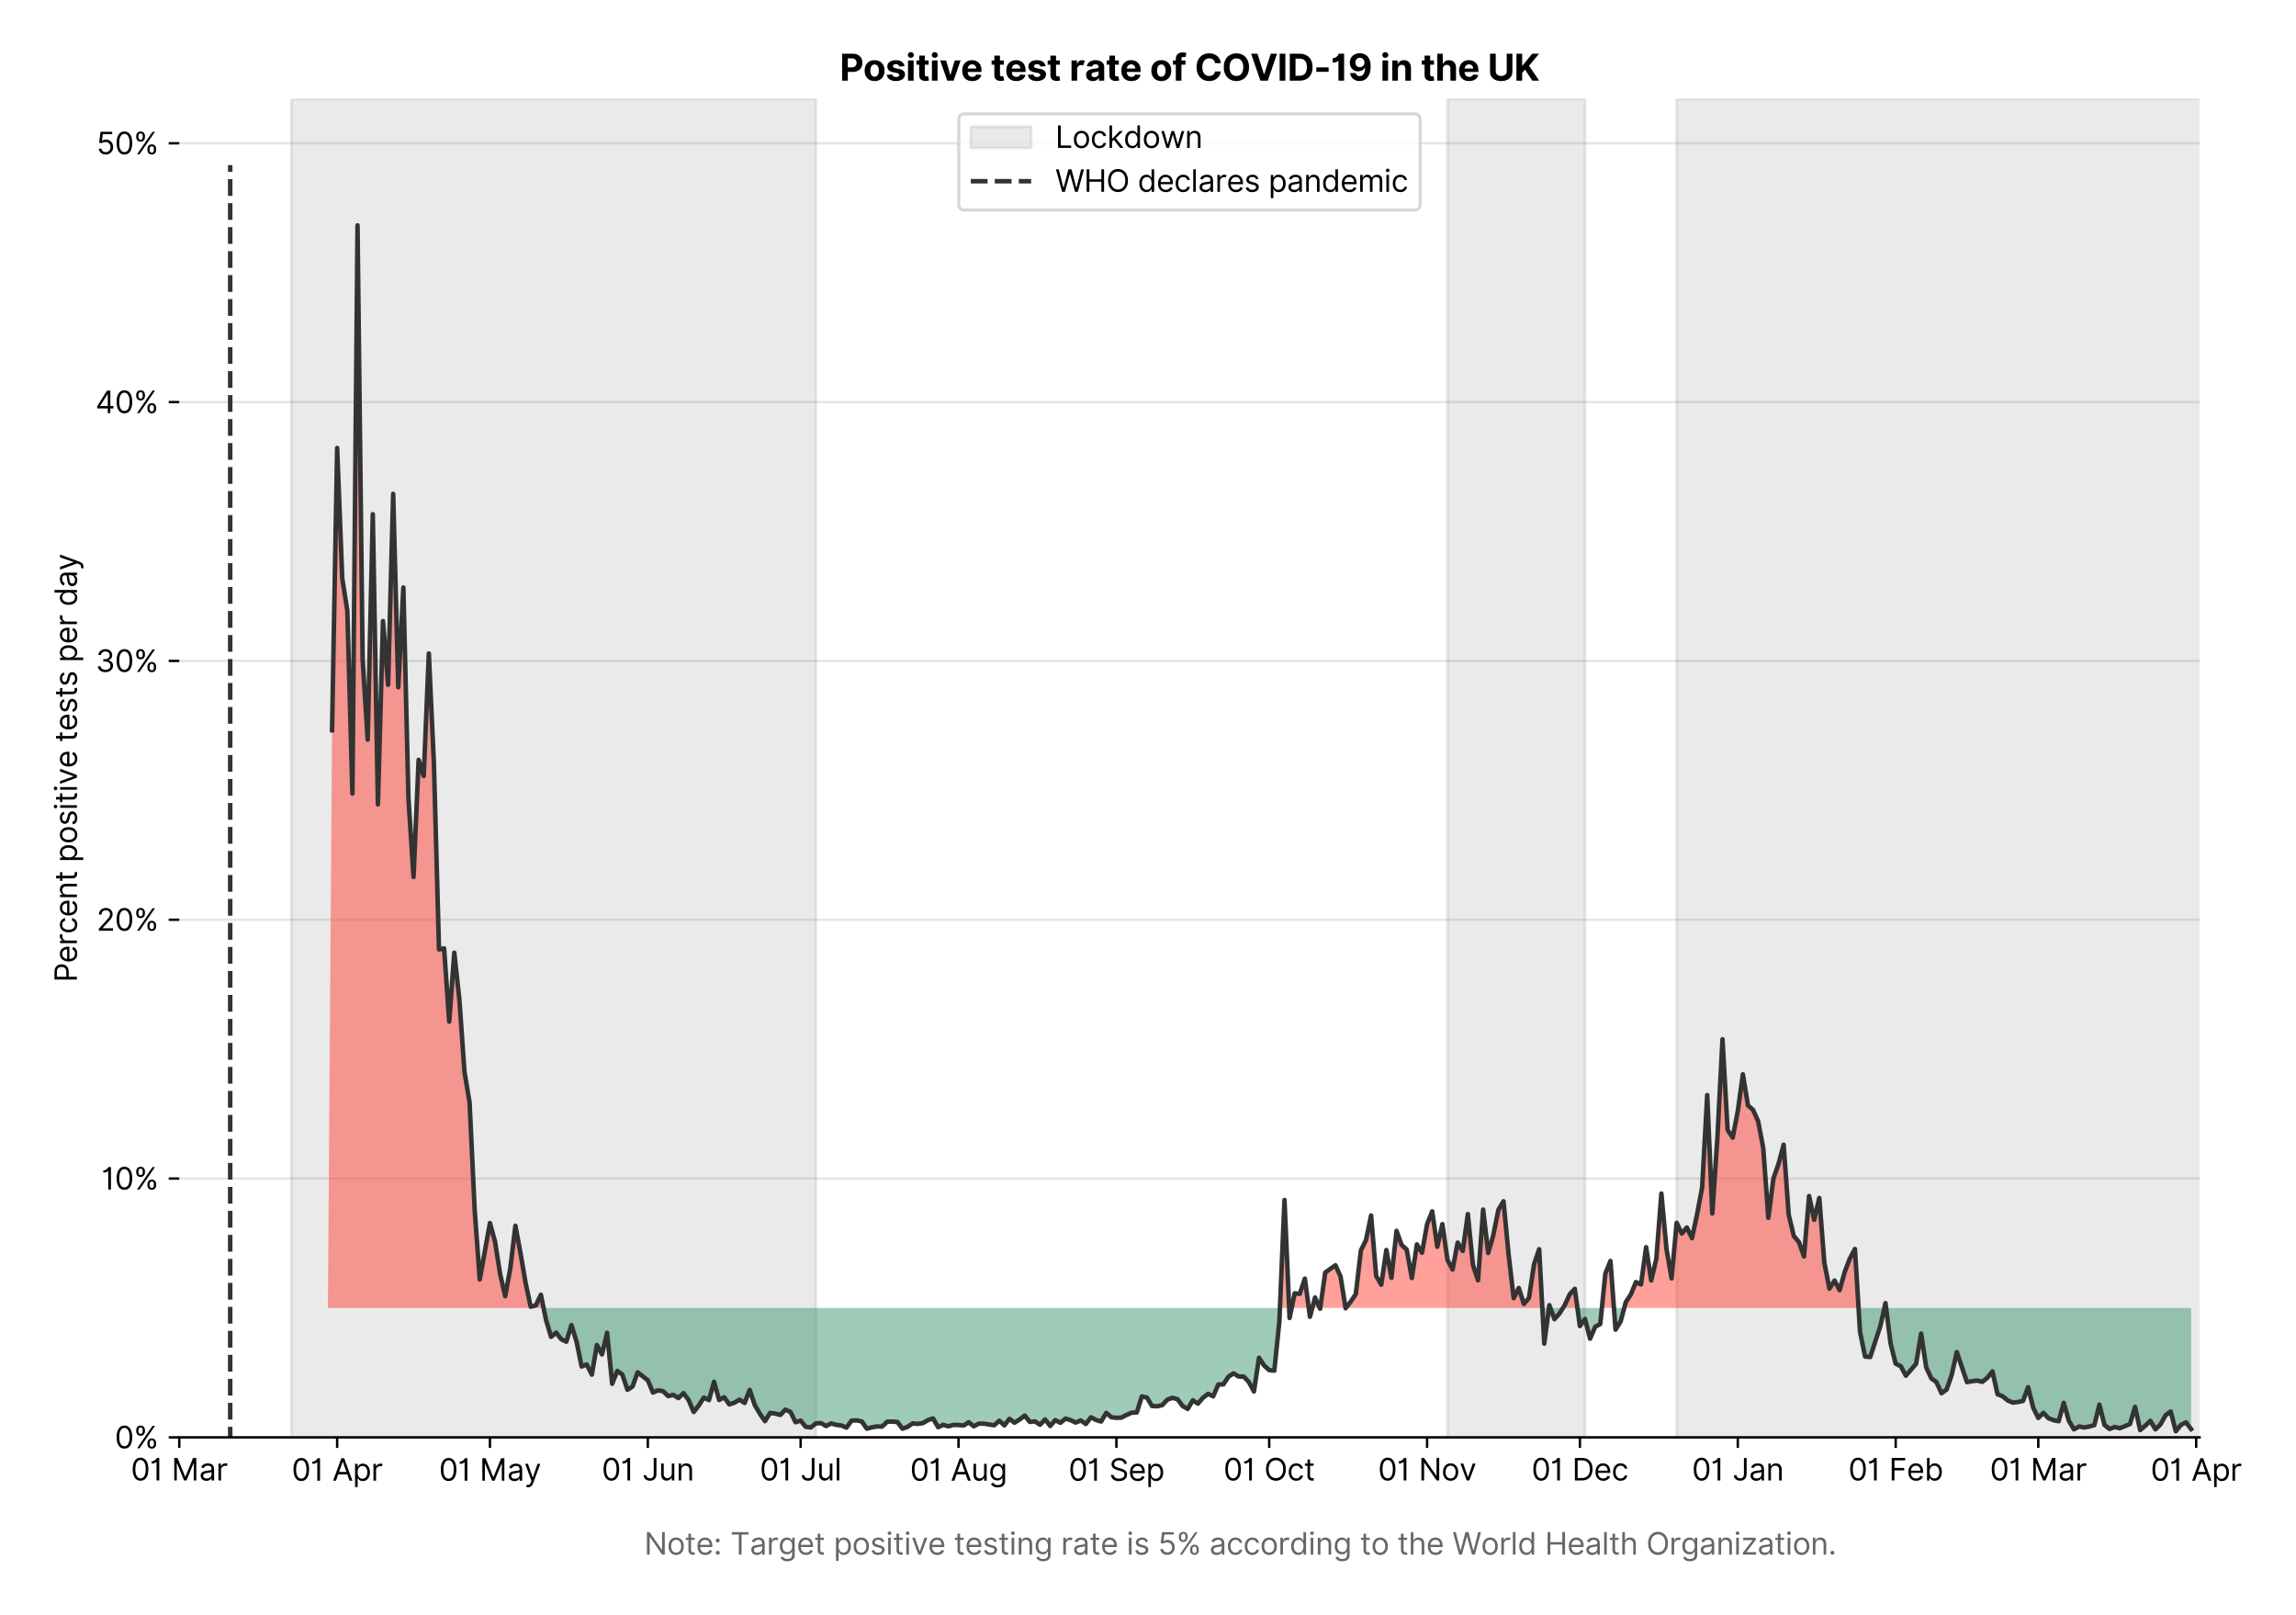 <?xml version="1.0" encoding="utf-8" standalone="no"?>
<!DOCTYPE svg PUBLIC "-//W3C//DTD SVG 1.1//EN"
  "http://www.w3.org/Graphics/SVG/1.1/DTD/svg11.dtd">
<svg version="1.1" viewBox="0 0 760.966 535.258" xmlns="http://www.w3.org/2000/svg" xmlns:xlink="http://www.w3.org/1999/xlink">
 <defs>
  <style type="text/css">*{stroke-linecap:butt;stroke-linejoin:round;}</style>
 </defs>
 <g id="figure_1">
  <g id="patch_1">
   <path d="M 0 535.258 
L 760.966 535.258 
L 760.966 0 
L 0 0 
z
" style="fill:#ffffff;"/>
  </g>
  <g id="axes_1">
   <g id="patch_2">
    <path d="M 59.413 476.248 
L 729.013 476.248 
L 729.013 32.728 
L 59.413 32.728 
z
" style="fill:#ffffff;"/>
   </g>
   <g id="matplotlib.axis_1">
    <g id="xtick_1">
     <g id="line2d_1">
      <defs>
       <path d="M 0 0 
L 0 3.5 
" id="m68ea2b40c9" style="stroke:#000000;stroke-width:0.8;"/>
      </defs>
      <g>
       <use style="stroke:#000000;stroke-width:0.8;" x="59.413" xlink:href="#m68ea2b40c9" y="476.248"/>
      </g>
     </g>
     <g id="text_1">
      <!-- 01 Mar -->
      <g transform="translate(43.376 490.522)scale(0.1 -0.1)">
       <defs>
        <path d="M 2000 -64 
Q 1230 -64 806 561 
Q 382 1186 382 2327 
Q 382 3459 809 4088 
Q 1236 4718 2000 4718 
Q 2764 4718 3191 4088 
Q 3618 3459 3618 2327 
Q 3618 1186 3194 561 
Q 2771 -64 2000 -64 
z
M 2000 436 
Q 2509 436 2791 927 
Q 3073 1418 3073 2327 
Q 3073 3234 2789 3730 
Q 2505 4227 2000 4227 
Q 1496 4227 1211 3730 
Q 927 3234 927 2327 
Q 927 1418 1210 927 
Q 1493 436 2000 436 
z
" id="Inter-Regular-30" transform="scale(0.016)"/>
        <path d="M 1973 4655 
L 1973 0 
L 1409 0 
L 1409 3836 
L 1373 3836 
Q 1341 3773 1209 3692 
Q 1077 3611 868 3551 
Q 659 3491 391 3491 
L 391 3964 
Q 661 3964 859 4061 
Q 1057 4159 1190 4291 
Q 1323 4423 1392 4529 
Q 1461 4636 1473 4655 
L 1973 4655 
z
" id="Inter-Regular-31" transform="scale(0.016)"/>
        <path id="Inter-Regular-20" transform="scale(0.016)"/>
        <path d="M 564 4655 
L 1236 4655 
L 2818 791 
L 2873 791 
L 4455 4655 
L 5127 4655 
L 5127 0 
L 4600 0 
L 4600 3536 
L 4555 3536 
L 3100 0 
L 2591 0 
L 1136 3536 
L 1091 3536 
L 1091 0 
L 564 0 
L 564 4655 
z
" id="Inter-Regular-4d" transform="scale(0.016)"/>
        <path d="M 1518 -82 
Q 1186 -82 916 44 
Q 646 170 486 410 
Q 327 650 327 991 
Q 327 1291 445 1478 
Q 564 1666 761 1773 
Q 959 1880 1199 1933 
Q 1439 1986 1682 2018 
Q 2000 2059 2199 2080 
Q 2398 2102 2490 2154 
Q 2582 2207 2582 2336 
L 2582 2355 
Q 2582 2691 2399 2877 
Q 2216 3064 1846 3064 
Q 1461 3064 1243 2895 
Q 1025 2727 936 2536 
L 427 2718 
Q 564 3036 792 3214 
Q 1021 3393 1292 3464 
Q 1564 3536 1827 3536 
Q 1996 3536 2215 3496 
Q 2434 3457 2640 3334 
Q 2846 3211 2982 2963 
Q 3118 2716 3118 2300 
L 3118 0 
L 2582 0 
L 2582 473 
L 2555 473 
Q 2500 359 2373 229 
Q 2246 100 2034 9 
Q 1823 -82 1518 -82 
z
M 1600 400 
Q 1918 400 2137 525 
Q 2357 650 2469 847 
Q 2582 1045 2582 1264 
L 2582 1755 
Q 2548 1714 2433 1681 
Q 2318 1648 2169 1624 
Q 2021 1600 1881 1583 
Q 1741 1566 1655 1555 
Q 1446 1527 1265 1467 
Q 1084 1407 974 1287 
Q 864 1168 864 964 
Q 864 684 1072 542 
Q 1280 400 1600 400 
z
" id="Inter-Regular-61" transform="scale(0.016)"/>
        <path d="M 491 0 
L 491 3491 
L 1009 3491 
L 1009 2964 
L 1046 2964 
Q 1139 3223 1389 3384 
Q 1639 3545 1955 3545 
Q 2100 3545 2209 3511 
Q 2318 3477 2400 3418 
L 2218 2964 
Q 2161 2993 2085 3010 
Q 2009 3027 1909 3027 
Q 1527 3027 1277 2794 
Q 1027 2561 1027 2209 
L 1027 0 
L 491 0 
z
" id="Inter-Regular-72" transform="scale(0.016)"/>
       </defs>
       <use xlink:href="#Inter-Regular-30"/>
       <use x="62.5" xlink:href="#Inter-Regular-31"/>
       <use x="106.676" xlink:href="#Inter-Regular-20"/>
       <use x="134.801" xlink:href="#Inter-Regular-4d"/>
       <use x="225.994" xlink:href="#Inter-Regular-61"/>
       <use x="282.386" xlink:href="#Inter-Regular-72"/>
      </g>
     </g>
    </g>
    <g id="xtick_2">
     <g id="line2d_2">
      <g>
       <use style="stroke:#000000;stroke-width:0.8;" x="111.742" xlink:href="#m68ea2b40c9" y="476.248"/>
      </g>
     </g>
     <g id="text_2">
      <!-- 01 Apr -->
      <g transform="translate(96.657 490.62)scale(0.1 -0.1)">
       <defs>
        <path d="M 755 0 
L 164 0 
L 1873 4655 
L 2455 4655 
L 4164 0 
L 3573 0 
L 3105 1318 
L 1223 1318 
L 755 0 
z
M 1400 1818 
L 2927 1818 
L 2182 3918 
L 2146 3918 
L 1400 1818 
z
" id="Inter-Regular-41" transform="scale(0.016)"/>
        <path d="M 491 -1309 
L 491 3491 
L 1009 3491 
L 1009 2936 
L 1073 2936 
Q 1132 3027 1237 3169 
Q 1343 3311 1542 3423 
Q 1741 3536 2082 3536 
Q 2523 3536 2859 3315 
Q 3196 3095 3384 2690 
Q 3573 2286 3573 1736 
Q 3573 1182 3384 776 
Q 3196 370 2861 148 
Q 2527 -73 2091 -73 
Q 1755 -73 1552 39 
Q 1350 152 1241 296 
Q 1132 441 1073 536 
L 1027 536 
L 1027 -1309 
L 491 -1309 
z
M 1018 1745 
Q 1018 1152 1276 780 
Q 1534 409 2018 409 
Q 2355 409 2581 587 
Q 2807 766 2921 1069 
Q 3036 1373 3036 1745 
Q 3036 2114 2923 2410 
Q 2811 2707 2585 2881 
Q 2359 3055 2018 3055 
Q 1527 3055 1272 2693 
Q 1018 2332 1018 1745 
z
" id="Inter-Regular-70" transform="scale(0.016)"/>
       </defs>
       <use xlink:href="#Inter-Regular-30"/>
       <use x="62.5" xlink:href="#Inter-Regular-31"/>
       <use x="106.676" xlink:href="#Inter-Regular-20"/>
       <use x="134.801" xlink:href="#Inter-Regular-41"/>
       <use x="202.415" xlink:href="#Inter-Regular-70"/>
       <use x="263.352" xlink:href="#Inter-Regular-72"/>
      </g>
     </g>
    </g>
    <g id="xtick_3">
     <g id="line2d_3">
      <g>
       <use style="stroke:#000000;stroke-width:0.8;" x="162.384" xlink:href="#m68ea2b40c9" y="476.248"/>
      </g>
     </g>
     <g id="text_3">
      <!-- 01 May -->
      <g transform="translate(145.481 490.62)scale(0.1 -0.1)">
       <defs>
        <path d="M 818 -1355 
Q 682 -1355 575 -1333 
Q 468 -1311 427 -1291 
L 564 -818 
Q 857 -893 1053 -814 
Q 1250 -736 1391 -345 
L 1509 -18 
L 218 3491 
L 800 3491 
L 1764 709 
L 1800 709 
L 2764 3491 
L 3346 3491 
L 1846 -564 
Q 1550 -1355 818 -1355 
z
" id="Inter-Regular-79" transform="scale(0.016)"/>
       </defs>
       <use xlink:href="#Inter-Regular-30"/>
       <use x="62.5" xlink:href="#Inter-Regular-31"/>
       <use x="106.676" xlink:href="#Inter-Regular-20"/>
       <use x="134.801" xlink:href="#Inter-Regular-4d"/>
       <use x="225.994" xlink:href="#Inter-Regular-61"/>
       <use x="282.386" xlink:href="#Inter-Regular-79"/>
      </g>
     </g>
    </g>
    <g id="xtick_4">
     <g id="line2d_4">
      <g>
       <use style="stroke:#000000;stroke-width:0.8;" x="214.713" xlink:href="#m68ea2b40c9" y="476.248"/>
      </g>
     </g>
     <g id="text_4">
      <!-- 01 Jun -->
      <g transform="translate(199.429 490.522)scale(0.1 -0.1)">
       <defs>
        <path d="M 2346 4655 
L 2909 4655 
L 2909 1327 
Q 2909 657 2549 296 
Q 2189 -64 1582 -64 
Q 1200 -64 902 76 
Q 605 216 434 475 
Q 264 734 264 1091 
L 818 1091 
Q 818 795 1034 615 
Q 1250 436 1582 436 
Q 1948 436 2147 664 
Q 2346 893 2346 1327 
L 2346 4655 
z
" id="Inter-Regular-4a" transform="scale(0.016)"/>
        <path d="M 2691 1427 
L 2691 3491 
L 3227 3491 
L 3227 0 
L 2691 0 
L 2691 591 
L 2655 591 
Q 2532 325 2273 140 
Q 2014 -45 1618 -45 
Q 1127 -45 809 280 
Q 491 605 491 1273 
L 491 3491 
L 1027 3491 
L 1027 1309 
Q 1027 927 1242 700 
Q 1457 473 1791 473 
Q 1991 473 2199 575 
Q 2407 677 2549 888 
Q 2691 1100 2691 1427 
z
" id="Inter-Regular-75" transform="scale(0.016)"/>
        <path d="M 1027 2100 
L 1027 0 
L 491 0 
L 491 3491 
L 1009 3491 
L 1009 2945 
L 1055 2945 
Q 1177 3211 1427 3373 
Q 1677 3536 2073 3536 
Q 2602 3536 2928 3211 
Q 3255 2886 3255 2218 
L 3255 0 
L 2718 0 
L 2718 2182 
Q 2718 2593 2504 2824 
Q 2291 3055 1918 3055 
Q 1534 3055 1280 2806 
Q 1027 2557 1027 2100 
z
" id="Inter-Regular-6e" transform="scale(0.016)"/>
       </defs>
       <use xlink:href="#Inter-Regular-30"/>
       <use x="62.5" xlink:href="#Inter-Regular-31"/>
       <use x="106.676" xlink:href="#Inter-Regular-20"/>
       <use x="134.801" xlink:href="#Inter-Regular-4a"/>
       <use x="189.063" xlink:href="#Inter-Regular-75"/>
       <use x="247.159" xlink:href="#Inter-Regular-6e"/>
      </g>
     </g>
    </g>
    <g id="xtick_5">
     <g id="line2d_5">
      <g>
       <use style="stroke:#000000;stroke-width:0.8;" x="265.355" xlink:href="#m68ea2b40c9" y="476.248"/>
      </g>
     </g>
     <g id="text_5">
      <!-- 01 Jul -->
      <g transform="translate(251.811 490.522)scale(0.1 -0.1)">
       <defs>
        <path d="M 1027 4655 
L 1027 0 
L 491 0 
L 491 4655 
L 1027 4655 
z
" id="Inter-Regular-6c" transform="scale(0.016)"/>
       </defs>
       <use xlink:href="#Inter-Regular-30"/>
       <use x="62.5" xlink:href="#Inter-Regular-31"/>
       <use x="106.676" xlink:href="#Inter-Regular-20"/>
       <use x="134.801" xlink:href="#Inter-Regular-4a"/>
       <use x="189.063" xlink:href="#Inter-Regular-75"/>
       <use x="247.159" xlink:href="#Inter-Regular-6c"/>
      </g>
     </g>
    </g>
    <g id="xtick_6">
     <g id="line2d_6">
      <g>
       <use style="stroke:#000000;stroke-width:0.8;" x="317.684" xlink:href="#m68ea2b40c9" y="476.248"/>
      </g>
     </g>
     <g id="text_6">
      <!-- 01 Aug -->
      <g transform="translate(301.613 490.62)scale(0.1 -0.1)">
       <defs>
        <path d="M 1900 -1382 
Q 1316 -1382 976 -1169 
Q 636 -957 473 -682 
L 900 -382 
Q 973 -477 1084 -601 
Q 1196 -725 1390 -817 
Q 1584 -909 1900 -909 
Q 2323 -909 2598 -704 
Q 2873 -500 2873 -64 
L 2873 645 
L 2827 645 
Q 2768 550 2660 410 
Q 2552 270 2351 162 
Q 2150 55 1809 55 
Q 1386 55 1051 255 
Q 716 455 521 836 
Q 327 1218 327 1764 
Q 327 2300 516 2699 
Q 705 3098 1041 3317 
Q 1377 3536 1818 3536 
Q 2159 3536 2360 3423 
Q 2561 3311 2669 3169 
Q 2777 3027 2836 2936 
L 2891 2936 
L 2891 3491 
L 3409 3491 
L 3409 -100 
Q 3409 -550 3205 -833 
Q 3002 -1116 2660 -1249 
Q 2318 -1382 1900 -1382 
z
M 1882 536 
Q 2366 536 2624 864 
Q 2882 1193 2882 1773 
Q 2882 2339 2627 2697 
Q 2373 3055 1882 3055 
Q 1541 3055 1315 2882 
Q 1089 2709 976 2418 
Q 864 2127 864 1773 
Q 864 1227 1120 881 
Q 1377 536 1882 536 
z
" id="Inter-Regular-67" transform="scale(0.016)"/>
       </defs>
       <use xlink:href="#Inter-Regular-30"/>
       <use x="62.5" xlink:href="#Inter-Regular-31"/>
       <use x="106.676" xlink:href="#Inter-Regular-20"/>
       <use x="134.801" xlink:href="#Inter-Regular-41"/>
       <use x="202.415" xlink:href="#Inter-Regular-75"/>
       <use x="260.511" xlink:href="#Inter-Regular-67"/>
      </g>
     </g>
    </g>
    <g id="xtick_7">
     <g id="line2d_7">
      <g>
       <use style="stroke:#000000;stroke-width:0.8;" x="370.014" xlink:href="#m68ea2b40c9" y="476.248"/>
      </g>
     </g>
     <g id="text_7">
      <!-- 01 Sep -->
      <g transform="translate(354.127 490.62)scale(0.1 -0.1)">
       <defs>
        <path d="M 3109 3491 
Q 3068 3836 2777 4027 
Q 2486 4218 2064 4218 
Q 1600 4218 1318 3999 
Q 1036 3780 1036 3445 
Q 1036 3195 1189 3042 
Q 1343 2889 1553 2803 
Q 1764 2718 1936 2673 
L 2409 2545 
Q 2591 2498 2815 2414 
Q 3039 2330 3244 2185 
Q 3450 2041 3584 1816 
Q 3718 1591 3718 1264 
Q 3718 886 3521 581 
Q 3325 277 2949 97 
Q 2573 -82 2036 -82 
Q 1286 -82 845 272 
Q 405 627 364 1200 
L 946 1200 
Q 968 936 1124 764 
Q 1280 593 1519 510 
Q 1759 427 2036 427 
Q 2359 427 2616 533 
Q 2873 639 3023 828 
Q 3173 1018 3173 1273 
Q 3173 1505 3043 1650 
Q 2914 1795 2702 1886 
Q 2491 1977 2246 2045 
L 1673 2209 
Q 1127 2366 809 2657 
Q 491 2948 491 3418 
Q 491 3809 703 4101 
Q 916 4393 1276 4555 
Q 1636 4718 2082 4718 
Q 2532 4718 2882 4558 
Q 3232 4398 3437 4120 
Q 3643 3843 3655 3491 
L 3109 3491 
z
" id="Inter-Regular-53" transform="scale(0.016)"/>
        <path d="M 1955 -73 
Q 1450 -73 1085 151 
Q 721 375 524 778 
Q 327 1182 327 1718 
Q 327 2255 524 2665 
Q 721 3075 1074 3305 
Q 1427 3536 1900 3536 
Q 2173 3536 2439 3445 
Q 2705 3355 2923 3151 
Q 3141 2948 3270 2614 
Q 3400 2280 3400 1791 
L 3400 1564 
L 866 1564 
Q 884 1005 1183 707 
Q 1482 409 1955 409 
Q 2271 409 2498 545 
Q 2725 682 2827 955 
L 3346 809 
Q 3223 414 2854 170 
Q 2486 -73 1955 -73 
z
M 866 2027 
L 2855 2027 
Q 2855 2470 2595 2762 
Q 2336 3055 1900 3055 
Q 1593 3055 1368 2911 
Q 1143 2768 1013 2533 
Q 884 2298 866 2027 
z
" id="Inter-Regular-65" transform="scale(0.016)"/>
       </defs>
       <use xlink:href="#Inter-Regular-30"/>
       <use x="62.5" xlink:href="#Inter-Regular-31"/>
       <use x="106.676" xlink:href="#Inter-Regular-20"/>
       <use x="134.801" xlink:href="#Inter-Regular-53"/>
       <use x="198.58" xlink:href="#Inter-Regular-65"/>
       <use x="256.818" xlink:href="#Inter-Regular-70"/>
      </g>
     </g>
    </g>
    <g id="xtick_8">
     <g id="line2d_8">
      <g>
       <use style="stroke:#000000;stroke-width:0.8;" x="420.656" xlink:href="#m68ea2b40c9" y="476.248"/>
      </g>
     </g>
     <g id="text_8">
      <!-- 01 Oct -->
      <g transform="translate(405.499 490.522)scale(0.1 -0.1)">
       <defs>
        <path d="M 4491 2327 
Q 4491 1591 4225 1054 
Q 3959 518 3495 227 
Q 3032 -64 2436 -64 
Q 1841 -64 1377 227 
Q 914 518 648 1054 
Q 382 1591 382 2327 
Q 382 3064 648 3600 
Q 914 4136 1377 4427 
Q 1841 4718 2436 4718 
Q 3032 4718 3495 4427 
Q 3959 4136 4225 3600 
Q 4491 3064 4491 2327 
z
M 3946 2327 
Q 3946 2932 3744 3348 
Q 3543 3764 3201 3977 
Q 2859 4191 2436 4191 
Q 2014 4191 1672 3977 
Q 1330 3764 1128 3348 
Q 927 2932 927 2327 
Q 927 1723 1128 1307 
Q 1330 891 1672 677 
Q 2014 464 2436 464 
Q 2859 464 3201 677 
Q 3543 891 3744 1307 
Q 3946 1723 3946 2327 
z
" id="Inter-Regular-4f" transform="scale(0.016)"/>
        <path d="M 1909 -73 
Q 1418 -73 1063 159 
Q 709 391 518 798 
Q 327 1205 327 1727 
Q 327 2259 524 2667 
Q 721 3075 1074 3305 
Q 1427 3536 1900 3536 
Q 2268 3536 2563 3400 
Q 2859 3264 3047 3018 
Q 3236 2773 3282 2445 
L 2746 2445 
Q 2684 2684 2474 2869 
Q 2264 3055 1909 3055 
Q 1439 3055 1151 2697 
Q 864 2339 864 1745 
Q 864 1139 1148 774 
Q 1432 409 1909 409 
Q 2223 409 2447 570 
Q 2671 732 2746 1018 
L 3282 1018 
Q 3236 709 3058 462 
Q 2880 216 2588 71 
Q 2296 -73 1909 -73 
z
" id="Inter-Regular-63" transform="scale(0.016)"/>
        <path d="M 2009 3491 
L 2009 3036 
L 1264 3036 
L 1264 1000 
Q 1264 773 1331 660 
Q 1398 548 1503 510 
Q 1609 473 1727 473 
Q 1816 473 1873 483 
Q 1930 493 1964 500 
L 2073 18 
Q 2018 -2 1920 -23 
Q 1823 -45 1673 -45 
Q 1446 -45 1228 52 
Q 1011 150 869 350 
Q 727 550 727 855 
L 727 3036 
L 200 3036 
L 200 3491 
L 727 3491 
L 727 4327 
L 1264 4327 
L 1264 3491 
L 2009 3491 
z
" id="Inter-Regular-74" transform="scale(0.016)"/>
       </defs>
       <use xlink:href="#Inter-Regular-30"/>
       <use x="62.5" xlink:href="#Inter-Regular-31"/>
       <use x="106.676" xlink:href="#Inter-Regular-20"/>
       <use x="134.801" xlink:href="#Inter-Regular-4f"/>
       <use x="210.938" xlink:href="#Inter-Regular-63"/>
       <use x="266.761" xlink:href="#Inter-Regular-74"/>
      </g>
     </g>
    </g>
    <g id="xtick_9">
     <g id="line2d_9">
      <g>
       <use style="stroke:#000000;stroke-width:0.8;" x="472.985" xlink:href="#m68ea2b40c9" y="476.248"/>
      </g>
     </g>
     <g id="text_9">
      <!-- 01 Nov -->
      <g transform="translate(456.714 490.522)scale(0.1 -0.1)">
       <defs>
        <path d="M 4255 4655 
L 4255 0 
L 3709 0 
L 1173 3655 
L 1127 3655 
L 1127 0 
L 564 0 
L 564 4655 
L 1109 4655 
L 3655 991 
L 3700 991 
L 3700 4655 
L 4255 4655 
z
" id="Inter-Regular-4e" transform="scale(0.016)"/>
        <path d="M 1909 -73 
Q 1436 -73 1080 152 
Q 725 377 526 781 
Q 327 1186 327 1727 
Q 327 2273 526 2679 
Q 725 3086 1080 3311 
Q 1436 3536 1909 3536 
Q 2382 3536 2737 3311 
Q 3093 3086 3292 2679 
Q 3491 2273 3491 1727 
Q 3491 1186 3292 781 
Q 3093 377 2737 152 
Q 2382 -73 1909 -73 
z
M 1909 409 
Q 2268 409 2500 593 
Q 2732 777 2843 1077 
Q 2955 1377 2955 1727 
Q 2955 2077 2843 2379 
Q 2732 2682 2500 2868 
Q 2268 3055 1909 3055 
Q 1550 3055 1318 2868 
Q 1086 2682 975 2379 
Q 864 2077 864 1727 
Q 864 1377 975 1077 
Q 1086 777 1318 593 
Q 1550 409 1909 409 
z
" id="Inter-Regular-6f" transform="scale(0.016)"/>
        <path d="M 3346 3491 
L 2055 0 
L 1509 0 
L 218 3491 
L 800 3491 
L 1764 709 
L 1800 709 
L 2764 3491 
L 3346 3491 
z
" id="Inter-Regular-76" transform="scale(0.016)"/>
       </defs>
       <use xlink:href="#Inter-Regular-30"/>
       <use x="62.5" xlink:href="#Inter-Regular-31"/>
       <use x="106.676" xlink:href="#Inter-Regular-20"/>
       <use x="134.801" xlink:href="#Inter-Regular-4e"/>
       <use x="210.085" xlink:href="#Inter-Regular-6f"/>
       <use x="269.744" xlink:href="#Inter-Regular-76"/>
      </g>
     </g>
    </g>
    <g id="xtick_10">
     <g id="line2d_10">
      <g>
       <use style="stroke:#000000;stroke-width:0.8;" x="523.627" xlink:href="#m68ea2b40c9" y="476.248"/>
      </g>
     </g>
     <g id="text_10">
      <!-- 01 Dec -->
      <g transform="translate(507.59 490.522)scale(0.1 -0.1)">
       <defs>
        <path d="M 2000 0 
L 564 0 
L 564 4655 
L 2064 4655 
Q 2741 4655 3223 4376 
Q 3705 4098 3961 3578 
Q 4218 3059 4218 2336 
Q 4218 1609 3959 1085 
Q 3700 561 3204 280 
Q 2709 0 2000 0 
z
M 1127 500 
L 1964 500 
Q 2830 500 3251 992 
Q 3673 1484 3673 2336 
Q 3673 3182 3259 3668 
Q 2846 4155 2027 4155 
L 1127 4155 
L 1127 500 
z
" id="Inter-Regular-44" transform="scale(0.016)"/>
       </defs>
       <use xlink:href="#Inter-Regular-30"/>
       <use x="62.5" xlink:href="#Inter-Regular-31"/>
       <use x="106.676" xlink:href="#Inter-Regular-20"/>
       <use x="134.801" xlink:href="#Inter-Regular-44"/>
       <use x="206.676" xlink:href="#Inter-Regular-65"/>
       <use x="264.915" xlink:href="#Inter-Regular-63"/>
      </g>
     </g>
    </g>
    <g id="xtick_11">
     <g id="line2d_11">
      <g>
       <use style="stroke:#000000;stroke-width:0.8;" x="575.956" xlink:href="#m68ea2b40c9" y="476.248"/>
      </g>
     </g>
     <g id="text_11">
      <!-- 01 Jan -->
      <g transform="translate(560.757 490.522)scale(0.1 -0.1)">
       <use xlink:href="#Inter-Regular-30"/>
       <use x="62.5" xlink:href="#Inter-Regular-31"/>
       <use x="106.676" xlink:href="#Inter-Regular-20"/>
       <use x="134.801" xlink:href="#Inter-Regular-4a"/>
       <use x="189.063" xlink:href="#Inter-Regular-61"/>
       <use x="245.455" xlink:href="#Inter-Regular-6e"/>
      </g>
     </g>
    </g>
    <g id="xtick_12">
     <g id="line2d_12">
      <g>
       <use style="stroke:#000000;stroke-width:0.8;" x="628.286" xlink:href="#m68ea2b40c9" y="476.248"/>
      </g>
     </g>
     <g id="text_12">
      <!-- 01 Feb -->
      <g transform="translate(612.597 490.522)scale(0.1 -0.1)">
       <defs>
        <path d="M 564 0 
L 564 4655 
L 3355 4655 
L 3355 4155 
L 1127 4155 
L 1127 2582 
L 3146 2582 
L 3146 2082 
L 1127 2082 
L 1127 0 
L 564 0 
z
" id="Inter-Regular-46" transform="scale(0.016)"/>
        <path d="M 564 0 
L 564 4655 
L 1100 4655 
L 1100 2936 
L 1146 2936 
Q 1205 3027 1310 3169 
Q 1416 3311 1615 3423 
Q 1814 3536 2155 3536 
Q 2596 3536 2932 3315 
Q 3268 3095 3457 2690 
Q 3646 2286 3646 1736 
Q 3646 1182 3457 776 
Q 3268 370 2934 148 
Q 2600 -73 2164 -73 
Q 1827 -73 1625 39 
Q 1423 152 1314 296 
Q 1205 441 1146 536 
L 1082 536 
L 1082 0 
L 564 0 
z
M 1091 1745 
Q 1091 1152 1349 780 
Q 1607 409 2091 409 
Q 2427 409 2653 587 
Q 2880 766 2994 1069 
Q 3109 1373 3109 1745 
Q 3109 2114 2996 2410 
Q 2884 2707 2658 2881 
Q 2432 3055 2091 3055 
Q 1600 3055 1345 2693 
Q 1091 2332 1091 1745 
z
" id="Inter-Regular-62" transform="scale(0.016)"/>
       </defs>
       <use xlink:href="#Inter-Regular-30"/>
       <use x="62.5" xlink:href="#Inter-Regular-31"/>
       <use x="106.676" xlink:href="#Inter-Regular-20"/>
       <use x="134.801" xlink:href="#Inter-Regular-46"/>
       <use x="193.466" xlink:href="#Inter-Regular-65"/>
       <use x="251.705" xlink:href="#Inter-Regular-62"/>
      </g>
     </g>
    </g>
    <g id="xtick_13">
     <g id="line2d_13">
      <g>
       <use style="stroke:#000000;stroke-width:0.8;" x="675.552" xlink:href="#m68ea2b40c9" y="476.248"/>
      </g>
     </g>
     <g id="text_13">
      <!-- 01 Mar -->
      <g transform="translate(659.515 490.522)scale(0.1 -0.1)">
       <use xlink:href="#Inter-Regular-30"/>
       <use x="62.5" xlink:href="#Inter-Regular-31"/>
       <use x="106.676" xlink:href="#Inter-Regular-20"/>
       <use x="134.801" xlink:href="#Inter-Regular-4d"/>
       <use x="225.994" xlink:href="#Inter-Regular-61"/>
       <use x="282.386" xlink:href="#Inter-Regular-72"/>
      </g>
     </g>
    </g>
    <g id="xtick_14">
     <g id="line2d_14">
      <g>
       <use style="stroke:#000000;stroke-width:0.8;" x="727.881" xlink:href="#m68ea2b40c9" y="476.248"/>
      </g>
     </g>
     <g id="text_14">
      <!-- 01 Apr -->
      <g transform="translate(712.796 490.62)scale(0.1 -0.1)">
       <use xlink:href="#Inter-Regular-30"/>
       <use x="62.5" xlink:href="#Inter-Regular-31"/>
       <use x="106.676" xlink:href="#Inter-Regular-20"/>
       <use x="134.801" xlink:href="#Inter-Regular-41"/>
       <use x="202.415" xlink:href="#Inter-Regular-70"/>
       <use x="263.352" xlink:href="#Inter-Regular-72"/>
      </g>
     </g>
    </g>
    <g id="text_15">
     <!--  -->
     <g style="fill:#666666;" transform="translate(394.212 504.053)scale(0.1 -0.1)"/>
     <!--             Note: Target positive testing rate is 5% according to the World Health Organization. -->
     <g style="fill:#666666;" transform="translate(179.766 515.098)scale(0.1 -0.1)">
      <defs>
       <path d="M 882 -36 
Q 714 -36 593 84 
Q 473 205 473 373 
Q 473 541 593 661 
Q 714 782 882 782 
Q 1050 782 1170 661 
Q 1291 541 1291 373 
Q 1291 205 1170 84 
Q 1050 -36 882 -36 
z
M 882 2524 
Q 714 2524 593 2644 
Q 473 2765 473 2933 
Q 473 3101 593 3221 
Q 714 3342 882 3342 
Q 1050 3342 1170 3221 
Q 1291 3101 1291 2933 
Q 1291 2765 1170 2644 
Q 1050 2524 882 2524 
z
" id="Inter-Regular-3a" transform="scale(0.016)"/>
       <path d="M 309 4155 
L 309 4655 
L 3800 4655 
L 3800 4155 
L 2336 4155 
L 2336 0 
L 1773 0 
L 1773 4155 
L 309 4155 
z
" id="Inter-Regular-54" transform="scale(0.016)"/>
       <path d="M 2964 2709 
L 2482 2573 
Q 2411 2755 2245 2914 
Q 2080 3073 1727 3073 
Q 1407 3073 1194 2926 
Q 982 2780 982 2555 
Q 982 2355 1127 2239 
Q 1273 2123 1582 2045 
L 2100 1918 
Q 3027 1691 3027 973 
Q 3027 673 2855 436 
Q 2684 200 2377 63 
Q 2071 -73 1664 -73 
Q 1130 -73 780 159 
Q 430 391 336 836 
L 846 964 
Q 989 400 1655 400 
Q 2030 400 2251 560 
Q 2473 720 2473 945 
Q 2473 1316 1955 1436 
L 1373 1573 
Q 893 1686 669 1926 
Q 446 2166 446 2527 
Q 446 2823 613 3050 
Q 780 3277 1069 3406 
Q 1359 3536 1727 3536 
Q 2246 3536 2542 3309 
Q 2839 3082 2964 2709 
z
" id="Inter-Regular-73" transform="scale(0.016)"/>
       <path d="M 491 0 
L 491 3491 
L 1027 3491 
L 1027 0 
L 491 0 
z
M 764 4073 
Q 607 4073 494 4179 
Q 382 4286 382 4436 
Q 382 4586 494 4693 
Q 607 4800 764 4800 
Q 921 4800 1033 4693 
Q 1146 4586 1146 4436 
Q 1146 4286 1033 4179 
Q 921 4073 764 4073 
z
" id="Inter-Regular-69" transform="scale(0.016)"/>
       <path d="M 1936 -64 
Q 1536 -64 1216 95 
Q 896 255 702 532 
Q 509 809 491 1164 
L 1036 1164 
Q 1068 848 1324 642 
Q 1580 436 1936 436 
Q 2223 436 2447 570 
Q 2671 705 2799 940 
Q 2927 1175 2927 1473 
Q 2927 1777 2794 2017 
Q 2661 2257 2429 2395 
Q 2198 2534 1900 2536 
Q 1686 2539 1461 2472 
Q 1236 2405 1091 2300 
L 564 2364 
L 846 4655 
L 3264 4655 
L 3264 4155 
L 1318 4155 
L 1155 2782 
L 1182 2782 
Q 1325 2895 1541 2970 
Q 1757 3045 1991 3045 
Q 2418 3045 2753 2842 
Q 3089 2639 3281 2286 
Q 3473 1934 3473 1482 
Q 3473 1036 3274 687 
Q 3075 339 2727 137 
Q 2380 -64 1936 -64 
z
" id="Inter-Regular-35" transform="scale(0.016)"/>
       <path d="M 2855 873 
L 2855 1118 
Q 2855 1373 2960 1585 
Q 3066 1798 3269 1926 
Q 3473 2055 3764 2055 
Q 4059 2055 4259 1926 
Q 4459 1798 4561 1585 
Q 4664 1373 4664 1118 
L 4664 873 
Q 4664 618 4560 405 
Q 4457 193 4256 64 
Q 4055 -64 3764 -64 
Q 3468 -64 3266 64 
Q 3064 193 2959 405 
Q 2855 618 2855 873 
z
M 536 3536 
L 536 3782 
Q 536 4036 642 4248 
Q 748 4461 951 4589 
Q 1155 4718 1446 4718 
Q 1741 4718 1941 4589 
Q 2141 4461 2243 4248 
Q 2346 4036 2346 3782 
L 2346 3536 
Q 2346 3282 2242 3069 
Q 2139 2857 1937 2728 
Q 1736 2600 1446 2600 
Q 1150 2600 948 2728 
Q 746 2857 641 3069 
Q 536 3282 536 3536 
z
M 709 0 
L 3909 4655 
L 4427 4655 
L 1227 0 
L 709 0 
z
M 3318 1118 
L 3318 873 
Q 3318 661 3418 494 
Q 3518 327 3764 327 
Q 4002 327 4101 494 
Q 4200 661 4200 873 
L 4200 1118 
Q 4200 1330 4104 1497 
Q 4009 1664 3764 1664 
Q 3525 1664 3421 1497 
Q 3318 1330 3318 1118 
z
M 1000 3782 
L 1000 3536 
Q 1000 3325 1100 3158 
Q 1200 2991 1446 2991 
Q 1684 2991 1783 3158 
Q 1882 3325 1882 3536 
L 1882 3782 
Q 1882 3993 1786 4160 
Q 1691 4327 1446 4327 
Q 1207 4327 1103 4160 
Q 1000 3993 1000 3782 
z
" id="Inter-Regular-25" transform="scale(0.016)"/>
       <path d="M 1809 -73 
Q 1373 -73 1039 148 
Q 705 370 516 776 
Q 327 1182 327 1736 
Q 327 2286 516 2690 
Q 705 3095 1041 3315 
Q 1377 3536 1818 3536 
Q 2159 3536 2358 3423 
Q 2557 3311 2662 3169 
Q 2768 3027 2827 2936 
L 2873 2936 
L 2873 4655 
L 3409 4655 
L 3409 0 
L 2891 0 
L 2891 536 
L 2827 536 
Q 2768 441 2659 296 
Q 2550 152 2348 39 
Q 2146 -73 1809 -73 
z
M 1882 409 
Q 2366 409 2624 780 
Q 2882 1152 2882 1745 
Q 2882 2332 2627 2693 
Q 2373 3055 1882 3055 
Q 1541 3055 1315 2881 
Q 1089 2707 976 2410 
Q 864 2114 864 1745 
Q 864 1373 978 1069 
Q 1093 766 1319 587 
Q 1546 409 1882 409 
z
" id="Inter-Regular-64" transform="scale(0.016)"/>
       <path d="M 1027 2100 
L 1027 0 
L 491 0 
L 491 4655 
L 1027 4655 
L 1027 2945 
L 1073 2945 
Q 1196 3216 1442 3376 
Q 1689 3536 2100 3536 
Q 2636 3536 2963 3213 
Q 3291 2891 3291 2218 
L 3291 0 
L 2755 0 
L 2755 2182 
Q 2755 2598 2540 2826 
Q 2325 3055 1946 3055 
Q 1548 3055 1287 2806 
Q 1027 2557 1027 2100 
z
" id="Inter-Regular-68" transform="scale(0.016)"/>
       <path d="M 1409 0 
L 136 4655 
L 709 4655 
L 1682 864 
L 1727 864 
L 2718 4655 
L 3355 4655 
L 4346 864 
L 4391 864 
L 5364 4655 
L 5936 4655 
L 4664 0 
L 4082 0 
L 3055 3709 
L 3018 3709 
L 1991 0 
L 1409 0 
z
" id="Inter-Regular-57" transform="scale(0.016)"/>
       <path d="M 564 0 
L 564 4655 
L 1127 4655 
L 1127 2582 
L 3609 2582 
L 3609 4655 
L 4173 4655 
L 4173 0 
L 3609 0 
L 3609 2082 
L 1127 2082 
L 1127 0 
L 564 0 
z
" id="Inter-Regular-48" transform="scale(0.016)"/>
       <path d="M 391 0 
L 391 409 
L 2373 2955 
L 2373 2991 
L 455 2991 
L 455 3491 
L 3064 3491 
L 3064 3064 
L 1136 536 
L 1136 500 
L 3127 500 
L 3127 0 
L 391 0 
z
" id="Inter-Regular-7a" transform="scale(0.016)"/>
       <path d="M 882 -36 
Q 714 -36 593 84 
Q 473 205 473 373 
Q 473 541 593 661 
Q 714 782 882 782 
Q 1050 782 1170 661 
Q 1291 541 1291 373 
Q 1291 205 1170 84 
Q 1050 -36 882 -36 
z
" id="Inter-Regular-2e" transform="scale(0.016)"/>
      </defs>
      <use xlink:href="#Inter-Regular-20"/>
      <use x="28.125" xlink:href="#Inter-Regular-20"/>
      <use x="56.25" xlink:href="#Inter-Regular-20"/>
      <use x="84.375" xlink:href="#Inter-Regular-20"/>
      <use x="112.5" xlink:href="#Inter-Regular-20"/>
      <use x="140.625" xlink:href="#Inter-Regular-20"/>
      <use x="168.75" xlink:href="#Inter-Regular-20"/>
      <use x="196.875" xlink:href="#Inter-Regular-20"/>
      <use x="225" xlink:href="#Inter-Regular-20"/>
      <use x="253.125" xlink:href="#Inter-Regular-20"/>
      <use x="281.25" xlink:href="#Inter-Regular-20"/>
      <use x="309.375" xlink:href="#Inter-Regular-20"/>
      <use x="337.5" xlink:href="#Inter-Regular-4e"/>
      <use x="412.784" xlink:href="#Inter-Regular-6f"/>
      <use x="472.443" xlink:href="#Inter-Regular-74"/>
      <use x="508.807" xlink:href="#Inter-Regular-65"/>
      <use x="567.046" xlink:href="#Inter-Regular-3a"/>
      <use x="594.602" xlink:href="#Inter-Regular-20"/>
      <use x="622.727" xlink:href="#Inter-Regular-54"/>
      <use x="686.932" xlink:href="#Inter-Regular-61"/>
      <use x="743.324" xlink:href="#Inter-Regular-72"/>
      <use x="781.676" xlink:href="#Inter-Regular-67"/>
      <use x="842.614" xlink:href="#Inter-Regular-65"/>
      <use x="900.852" xlink:href="#Inter-Regular-74"/>
      <use x="937.216" xlink:href="#Inter-Regular-20"/>
      <use x="965.341" xlink:href="#Inter-Regular-70"/>
      <use x="1026.279" xlink:href="#Inter-Regular-6f"/>
      <use x="1085.938" xlink:href="#Inter-Regular-73"/>
      <use x="1138.21" xlink:href="#Inter-Regular-69"/>
      <use x="1161.932" xlink:href="#Inter-Regular-74"/>
      <use x="1198.296" xlink:href="#Inter-Regular-69"/>
      <use x="1222.017" xlink:href="#Inter-Regular-76"/>
      <use x="1277.699" xlink:href="#Inter-Regular-65"/>
      <use x="1335.938" xlink:href="#Inter-Regular-20"/>
      <use x="1364.063" xlink:href="#Inter-Regular-74"/>
      <use x="1400.426" xlink:href="#Inter-Regular-65"/>
      <use x="1458.665" xlink:href="#Inter-Regular-73"/>
      <use x="1510.938" xlink:href="#Inter-Regular-74"/>
      <use x="1547.301" xlink:href="#Inter-Regular-69"/>
      <use x="1571.023" xlink:href="#Inter-Regular-6e"/>
      <use x="1629.546" xlink:href="#Inter-Regular-67"/>
      <use x="1690.483" xlink:href="#Inter-Regular-20"/>
      <use x="1718.608" xlink:href="#Inter-Regular-72"/>
      <use x="1756.96" xlink:href="#Inter-Regular-61"/>
      <use x="1813.353" xlink:href="#Inter-Regular-74"/>
      <use x="1849.716" xlink:href="#Inter-Regular-65"/>
      <use x="1907.955" xlink:href="#Inter-Regular-20"/>
      <use x="1936.08" xlink:href="#Inter-Regular-69"/>
      <use x="1959.801" xlink:href="#Inter-Regular-73"/>
      <use x="2012.074" xlink:href="#Inter-Regular-20"/>
      <use x="2040.199" xlink:href="#Inter-Regular-35"/>
      <use x="2100.995" xlink:href="#Inter-Regular-25"/>
      <use x="2182.245" xlink:href="#Inter-Regular-20"/>
      <use x="2210.37" xlink:href="#Inter-Regular-61"/>
      <use x="2266.762" xlink:href="#Inter-Regular-63"/>
      <use x="2322.586" xlink:href="#Inter-Regular-63"/>
      <use x="2378.409" xlink:href="#Inter-Regular-6f"/>
      <use x="2438.069" xlink:href="#Inter-Regular-72"/>
      <use x="2476.421" xlink:href="#Inter-Regular-64"/>
      <use x="2538.495" xlink:href="#Inter-Regular-69"/>
      <use x="2562.216" xlink:href="#Inter-Regular-6e"/>
      <use x="2620.739" xlink:href="#Inter-Regular-67"/>
      <use x="2681.677" xlink:href="#Inter-Regular-20"/>
      <use x="2709.802" xlink:href="#Inter-Regular-74"/>
      <use x="2746.165" xlink:href="#Inter-Regular-6f"/>
      <use x="2805.824" xlink:href="#Inter-Regular-20"/>
      <use x="2833.949" xlink:href="#Inter-Regular-74"/>
      <use x="2870.313" xlink:href="#Inter-Regular-68"/>
      <use x="2929.404" xlink:href="#Inter-Regular-65"/>
      <use x="2987.643" xlink:href="#Inter-Regular-20"/>
      <use x="3015.768" xlink:href="#Inter-Regular-57"/>
      <use x="3110.654" xlink:href="#Inter-Regular-6f"/>
      <use x="3170.313" xlink:href="#Inter-Regular-72"/>
      <use x="3208.665" xlink:href="#Inter-Regular-6c"/>
      <use x="3232.387" xlink:href="#Inter-Regular-64"/>
      <use x="3294.461" xlink:href="#Inter-Regular-20"/>
      <use x="3322.586" xlink:href="#Inter-Regular-48"/>
      <use x="3396.591" xlink:href="#Inter-Regular-65"/>
      <use x="3454.83" xlink:href="#Inter-Regular-61"/>
      <use x="3511.222" xlink:href="#Inter-Regular-6c"/>
      <use x="3534.944" xlink:href="#Inter-Regular-74"/>
      <use x="3571.307" xlink:href="#Inter-Regular-68"/>
      <use x="3630.398" xlink:href="#Inter-Regular-20"/>
      <use x="3658.523" xlink:href="#Inter-Regular-4f"/>
      <use x="3734.66" xlink:href="#Inter-Regular-72"/>
      <use x="3773.012" xlink:href="#Inter-Regular-67"/>
      <use x="3833.949" xlink:href="#Inter-Regular-61"/>
      <use x="3890.342" xlink:href="#Inter-Regular-6e"/>
      <use x="3948.864" xlink:href="#Inter-Regular-69"/>
      <use x="3972.586" xlink:href="#Inter-Regular-7a"/>
      <use x="4026.705" xlink:href="#Inter-Regular-61"/>
      <use x="4083.097" xlink:href="#Inter-Regular-74"/>
      <use x="4119.461" xlink:href="#Inter-Regular-69"/>
      <use x="4143.182" xlink:href="#Inter-Regular-6f"/>
      <use x="4202.842" xlink:href="#Inter-Regular-6e"/>
      <use x="4261.364" xlink:href="#Inter-Regular-2e"/>
     </g>
    </g>
   </g>
   <g id="matplotlib.axis_2">
    <g id="ytick_1">
     <g id="line2d_15">
      <path clip-path="url(#pbd52011a37)" d="M 59.413 476.248 
L 729.013 476.248 
" style="fill:none;stroke:#e5e5e5;stroke-linecap:square;stroke-width:0.8;"/>
     </g>
     <g id="line2d_16">
      <defs>
       <path d="M 0 0 
L -3.5 0 
" id="m9b9b771be4" style="stroke:#000000;stroke-width:0.8;"/>
      </defs>
      <g>
       <use style="stroke:#000000;stroke-width:0.8;" x="59.413" xlink:href="#m9b9b771be4" y="476.248"/>
      </g>
     </g>
     <g id="text_16">
      <!-- 0% -->
      <g transform="translate(38.038 479.885)scale(0.1 -0.1)">
       <use xlink:href="#Inter-Regular-30"/>
       <use x="62.5" xlink:href="#Inter-Regular-25"/>
      </g>
     </g>
    </g>
    <g id="ytick_2">
     <g id="line2d_17">
      <path clip-path="url(#pbd52011a37)" d="M 59.413 390.493 
L 729.013 390.493 
" style="fill:none;stroke:#e5e5e5;stroke-linecap:square;stroke-width:0.8;"/>
     </g>
     <g id="line2d_18">
      <g>
       <use style="stroke:#000000;stroke-width:0.8;" x="59.413" xlink:href="#m9b9b771be4" y="390.493"/>
      </g>
     </g>
     <g id="text_17">
      <!-- 10% -->
      <g transform="translate(33.62 394.13)scale(0.1 -0.1)">
       <use xlink:href="#Inter-Regular-31"/>
       <use x="44.176" xlink:href="#Inter-Regular-30"/>
       <use x="106.676" xlink:href="#Inter-Regular-25"/>
      </g>
     </g>
    </g>
    <g id="ytick_3">
     <g id="line2d_19">
      <path clip-path="url(#pbd52011a37)" d="M 59.413 304.738 
L 729.013 304.738 
" style="fill:none;stroke:#e5e5e5;stroke-linecap:square;stroke-width:0.8;"/>
     </g>
     <g id="line2d_20">
      <g>
       <use style="stroke:#000000;stroke-width:0.8;" x="59.413" xlink:href="#m9b9b771be4" y="304.738"/>
      </g>
     </g>
     <g id="text_18">
      <!-- 20% -->
      <g transform="translate(31.986 308.375)scale(0.1 -0.1)">
       <defs>
        <path d="M 482 0 
L 482 409 
L 2018 2091 
Q 2289 2386 2464 2605 
Q 2639 2825 2724 3019 
Q 2809 3214 2809 3427 
Q 2809 3795 2553 4011 
Q 2298 4227 1918 4227 
Q 1514 4227 1275 3985 
Q 1036 3743 1036 3345 
L 500 3345 
Q 500 3755 688 4064 
Q 877 4373 1203 4545 
Q 1530 4718 1936 4718 
Q 2346 4718 2661 4545 
Q 2977 4373 3156 4079 
Q 3336 3786 3336 3427 
Q 3336 3170 3244 2926 
Q 3152 2682 2926 2383 
Q 2700 2084 2300 1655 
L 1255 536 
L 1255 500 
L 3418 500 
L 3418 0 
L 482 0 
z
" id="Inter-Regular-32" transform="scale(0.016)"/>
       </defs>
       <use xlink:href="#Inter-Regular-32"/>
       <use x="60.511" xlink:href="#Inter-Regular-30"/>
       <use x="123.011" xlink:href="#Inter-Regular-25"/>
      </g>
     </g>
    </g>
    <g id="ytick_4">
     <g id="line2d_21">
      <path clip-path="url(#pbd52011a37)" d="M 59.413 218.983 
L 729.013 218.983 
" style="fill:none;stroke:#e5e5e5;stroke-linecap:square;stroke-width:0.8;"/>
     </g>
     <g id="line2d_22">
      <g>
       <use style="stroke:#000000;stroke-width:0.8;" x="59.413" xlink:href="#m9b9b771be4" y="218.983"/>
      </g>
     </g>
     <g id="text_19">
      <!-- 30% -->
      <g transform="translate(31.673 222.62)scale(0.1 -0.1)">
       <defs>
        <path d="M 2055 -64 
Q 1605 -64 1253 90 
Q 902 245 696 521 
Q 491 798 473 1164 
L 1046 1164 
Q 1071 827 1356 631 
Q 1641 436 2046 436 
Q 2493 436 2783 664 
Q 3073 893 3073 1264 
Q 3073 1650 2787 1893 
Q 2502 2136 1973 2136 
L 1600 2136 
L 1600 2636 
L 1973 2636 
Q 2386 2636 2647 2856 
Q 2909 3077 2909 3445 
Q 2909 3798 2679 4012 
Q 2450 4227 2064 4227 
Q 1823 4227 1610 4139 
Q 1398 4052 1264 3887 
Q 1130 3723 1118 3491 
L 573 3491 
Q 586 3857 793 4133 
Q 1000 4409 1335 4563 
Q 1671 4718 2073 4718 
Q 2505 4718 2814 4544 
Q 3123 4370 3289 4086 
Q 3455 3802 3455 3473 
Q 3455 3080 3249 2802 
Q 3043 2525 2691 2418 
L 2691 2382 
Q 3132 2309 3379 2008 
Q 3627 1707 3627 1264 
Q 3627 884 3421 583 
Q 3216 282 2861 109 
Q 2507 -64 2055 -64 
z
" id="Inter-Regular-33" transform="scale(0.016)"/>
       </defs>
       <use xlink:href="#Inter-Regular-33"/>
       <use x="63.636" xlink:href="#Inter-Regular-30"/>
       <use x="126.136" xlink:href="#Inter-Regular-25"/>
      </g>
     </g>
    </g>
    <g id="ytick_5">
     <g id="line2d_23">
      <path clip-path="url(#pbd52011a37)" d="M 59.413 133.228 
L 729.013 133.228 
" style="fill:none;stroke:#e5e5e5;stroke-linecap:square;stroke-width:0.8;"/>
     </g>
     <g id="line2d_24">
      <g>
       <use style="stroke:#000000;stroke-width:0.8;" x="59.413" xlink:href="#m9b9b771be4" y="133.228"/>
      </g>
     </g>
     <g id="text_20">
      <!-- 40% -->
      <g transform="translate(31.617 136.865)scale(0.1 -0.1)">
       <defs>
        <path d="M 373 955 
L 373 1418 
L 2418 4655 
L 3100 4655 
L 3100 1455 
L 3736 1455 
L 3736 955 
L 3100 955 
L 3100 0 
L 2564 0 
L 2564 955 
L 373 955 
z
M 2564 1455 
L 2564 3936 
L 2527 3936 
L 982 1491 
L 982 1455 
L 2564 1455 
z
" id="Inter-Regular-34" transform="scale(0.016)"/>
       </defs>
       <use xlink:href="#Inter-Regular-34"/>
       <use x="64.205" xlink:href="#Inter-Regular-30"/>
       <use x="126.705" xlink:href="#Inter-Regular-25"/>
      </g>
     </g>
    </g>
    <g id="ytick_6">
     <g id="line2d_25">
      <path clip-path="url(#pbd52011a37)" d="M 59.413 47.474 
L 729.013 47.474 
" style="fill:none;stroke:#e5e5e5;stroke-linecap:square;stroke-width:0.8;"/>
     </g>
     <g id="line2d_26">
      <g>
       <use style="stroke:#000000;stroke-width:0.8;" x="59.413" xlink:href="#m9b9b771be4" y="47.474"/>
      </g>
     </g>
     <g id="text_21">
      <!-- 50% -->
      <g transform="translate(31.958 51.11)scale(0.1 -0.1)">
       <use xlink:href="#Inter-Regular-35"/>
       <use x="60.795" xlink:href="#Inter-Regular-30"/>
       <use x="123.295" xlink:href="#Inter-Regular-25"/>
      </g>
     </g>
    </g>
    <g id="text_22">
     <!-- Percent positive tests per day -->
     <g transform="translate(25.5 325.455)rotate(-90)scale(0.1 -0.1)">
      <defs>
       <path d="M 564 0 
L 564 4655 
L 2136 4655 
Q 2684 4655 3033 4458 
Q 3382 4261 3550 3927 
Q 3718 3593 3718 3182 
Q 3718 2770 3551 2434 
Q 3384 2098 3036 1899 
Q 2689 1700 2146 1700 
L 1127 1700 
L 1127 0 
L 564 0 
z
M 1127 2200 
L 2127 2200 
Q 2689 2200 2926 2482 
Q 3164 2764 3164 3182 
Q 3164 3602 2925 3878 
Q 2686 4155 2118 4155 
L 1127 4155 
L 1127 2200 
z
" id="Inter-Regular-50" transform="scale(0.016)"/>
      </defs>
      <use xlink:href="#Inter-Regular-50"/>
      <use x="63.494" xlink:href="#Inter-Regular-65"/>
      <use x="121.733" xlink:href="#Inter-Regular-72"/>
      <use x="160.085" xlink:href="#Inter-Regular-63"/>
      <use x="215.909" xlink:href="#Inter-Regular-65"/>
      <use x="274.148" xlink:href="#Inter-Regular-6e"/>
      <use x="332.671" xlink:href="#Inter-Regular-74"/>
      <use x="369.034" xlink:href="#Inter-Regular-20"/>
      <use x="397.159" xlink:href="#Inter-Regular-70"/>
      <use x="458.097" xlink:href="#Inter-Regular-6f"/>
      <use x="517.756" xlink:href="#Inter-Regular-73"/>
      <use x="570.029" xlink:href="#Inter-Regular-69"/>
      <use x="593.75" xlink:href="#Inter-Regular-74"/>
      <use x="630.114" xlink:href="#Inter-Regular-69"/>
      <use x="653.835" xlink:href="#Inter-Regular-76"/>
      <use x="709.517" xlink:href="#Inter-Regular-65"/>
      <use x="767.756" xlink:href="#Inter-Regular-20"/>
      <use x="795.881" xlink:href="#Inter-Regular-74"/>
      <use x="832.244" xlink:href="#Inter-Regular-65"/>
      <use x="890.483" xlink:href="#Inter-Regular-73"/>
      <use x="942.756" xlink:href="#Inter-Regular-74"/>
      <use x="979.119" xlink:href="#Inter-Regular-73"/>
      <use x="1031.392" xlink:href="#Inter-Regular-20"/>
      <use x="1059.517" xlink:href="#Inter-Regular-70"/>
      <use x="1120.455" xlink:href="#Inter-Regular-65"/>
      <use x="1178.693" xlink:href="#Inter-Regular-72"/>
      <use x="1217.046" xlink:href="#Inter-Regular-20"/>
      <use x="1245.171" xlink:href="#Inter-Regular-64"/>
      <use x="1307.245" xlink:href="#Inter-Regular-61"/>
      <use x="1363.637" xlink:href="#Inter-Regular-79"/>
     </g>
    </g>
   </g>
   <g id="patch_3">
    <path clip-path="url(#pbd52011a37)" d="M 96.55 476.248 
L 96.55 32.728 
L 270.419 32.728 
L 270.419 476.248 
z
" style="fill:#777777;opacity:0.15;stroke:#777777;stroke-linejoin:miter;"/>
   </g>
   <g id="patch_4">
    <path clip-path="url(#pbd52011a37)" d="M 479.738 476.248 
L 479.738 32.728 
L 525.315 32.728 
L 525.315 476.248 
z
" style="fill:#777777;opacity:0.15;stroke:#777777;stroke-linejoin:miter;"/>
   </g>
   <g id="patch_5">
    <path clip-path="url(#pbd52011a37)" d="M 555.7 476.248 
L 555.7 32.728 
L 1192.096 32.728 
L 1192.096 476.248 
z
" style="fill:#777777;opacity:0.15;stroke:#777777;stroke-linejoin:miter;"/>
   </g>
   <g id="PolyCollection_1">
    <path clip-path="url(#pbd52011a37)" d="M 108.675 433.371 
L 110.054 433.371 
L 111.742 433.371 
L 113.43 433.371 
L 115.118 433.371 
L 116.806 433.371 
L 118.494 433.371 
L 120.182 433.371 
L 121.87 433.371 
L 123.558 433.371 
L 125.247 433.371 
L 126.935 433.371 
L 128.623 433.371 
L 130.311 433.371 
L 131.999 433.371 
L 133.687 433.371 
L 135.375 433.371 
L 137.063 433.371 
L 138.751 433.371 
L 140.439 433.371 
L 142.127 433.371 
L 143.815 433.371 
L 145.503 433.371 
L 147.191 433.371 
L 148.879 433.371 
L 150.567 433.371 
L 152.255 433.371 
L 153.943 433.371 
L 155.631 433.371 
L 157.32 433.371 
L 159.008 433.371 
L 160.696 433.371 
L 162.384 433.371 
L 164.072 433.371 
L 165.76 433.371 
L 167.448 433.371 
L 169.136 433.371 
L 170.824 433.371 
L 172.512 433.371 
L 174.2 433.371 
L 175.888 433.371 
L 177.576 433.371 
L 179.264 433.371 
L 180.157 433.371 
L 179.264 428.995 
L 177.576 432.525 
L 175.888 432.972 
L 174.2 425.065 
L 172.512 415.24 
L 170.824 406.152 
L 169.136 420.226 
L 167.448 429.479 
L 165.76 422.179 
L 164.072 411.405 
L 162.384 405.245 
L 160.696 414.825 
L 159.008 423.917 
L 157.32 400.943 
L 155.631 365.213 
L 153.943 355.171 
L 152.255 331.257 
L 150.567 315.651 
L 148.879 338.503 
L 147.191 314.238 
L 145.503 314.579 
L 143.815 253.104 
L 142.127 216.533 
L 140.439 257.122 
L 138.751 251.767 
L 137.063 290.569 
L 135.375 264.675 
L 133.687 194.652 
L 131.999 227.718 
L 130.311 163.638 
L 128.623 226.892 
L 126.935 205.772 
L 125.247 266.526 
L 123.558 170.372 
L 121.87 245.079 
L 120.182 218.33 
L 118.494 74.681 
L 116.806 262.927 
L 115.118 202.376 
L 113.43 191.594 
L 111.742 148.431 
L 110.054 241.965 
z
" style="fill:#ff4136;fill-opacity:0.498;"/>
    <path clip-path="url(#pbd52011a37)" d="M 424.216 433.371 
L 425.72 433.371 
L 427.264 433.371 
L 425.72 397.597 
z
" style="fill:#ff4136;fill-opacity:0.498;"/>
    <path clip-path="url(#pbd52011a37)" d="M 428.096 433.371 
L 429.096 433.371 
L 430.784 433.371 
L 432.472 433.371 
L 433.77 433.371 
L 432.472 423.654 
L 430.784 428.698 
L 429.096 428.53 
z
" style="fill:#ff4136;fill-opacity:0.498;"/>
    <path clip-path="url(#pbd52011a37)" d="M 434.932 433.371 
L 435.848 433.371 
L 437.422 433.371 
L 435.848 429.91 
z
" style="fill:#ff4136;fill-opacity:0.498;"/>
    <path clip-path="url(#pbd52011a37)" d="M 437.571 433.371 
L 439.224 433.371 
L 440.912 433.371 
L 442.6 433.371 
L 444.288 433.371 
L 445.958 433.371 
L 444.288 422.903 
L 442.6 419.227 
L 440.912 420.474 
L 439.224 421.624 
z
" style="fill:#ff4136;fill-opacity:0.498;"/>
    <path clip-path="url(#pbd52011a37)" d="M 446.064 433.371 
L 447.665 433.371 
L 449.353 433.371 
L 451.041 433.371 
L 452.729 433.371 
L 454.417 433.371 
L 456.105 433.371 
L 457.793 433.371 
L 459.481 433.371 
L 461.169 433.371 
L 462.857 433.371 
L 464.545 433.371 
L 466.233 433.371 
L 467.921 433.371 
L 469.609 433.371 
L 471.297 433.371 
L 472.985 433.371 
L 474.673 433.371 
L 476.361 433.371 
L 478.049 433.371 
L 479.738 433.371 
L 481.426 433.371 
L 483.114 433.371 
L 484.802 433.371 
L 486.49 433.371 
L 488.178 433.371 
L 489.866 433.371 
L 491.554 433.371 
L 493.242 433.371 
L 494.93 433.371 
L 496.618 433.371 
L 498.306 433.371 
L 499.994 433.371 
L 501.682 433.371 
L 503.37 433.371 
L 505.058 433.371 
L 506.746 433.371 
L 508.434 433.371 
L 510.122 433.371 
L 511.173 433.371 
L 510.122 413.909 
L 508.434 418.896 
L 506.746 430.064 
L 505.058 432.049 
L 503.37 426.752 
L 501.682 430.121 
L 499.994 415.642 
L 498.306 398.021 
L 496.618 400.839 
L 494.93 409.247 
L 493.242 415.139 
L 491.554 400.777 
L 489.866 424.203 
L 488.178 419.147 
L 486.49 402.275 
L 484.802 414.507 
L 483.114 411.719 
L 481.426 420.647 
L 479.738 417.427 
L 478.049 405.587 
L 476.361 413.107 
L 474.673 401.372 
L 472.985 405.624 
L 471.297 415.077 
L 469.609 412.312 
L 467.921 423.478 
L 466.233 414.036 
L 464.545 412.514 
L 462.857 407.837 
L 461.169 423.398 
L 459.481 414.171 
L 457.793 425.675 
L 456.105 422.749 
L 454.417 402.742 
L 452.729 410.917 
L 451.041 414.308 
L 449.353 428.795 
L 447.665 431.285 
z
" style="fill:#ff4136;fill-opacity:0.498;"/>
    <path clip-path="url(#pbd52011a37)" d="M 513.377 433.371 
L 513.499 433.371 
L 513.832 433.371 
L 513.499 432.455 
z
" style="fill:#ff4136;fill-opacity:0.498;"/>
    <path clip-path="url(#pbd52011a37)" d="M 518.02 433.371 
L 518.563 433.371 
L 520.251 433.371 
L 521.939 433.371 
L 522.806 433.371 
L 521.939 427.031 
L 520.251 428.847 
L 518.563 432.503 
z
" style="fill:#ff4136;fill-opacity:0.498;"/>
    <path clip-path="url(#pbd52011a37)" d="M 530.916 433.371 
L 532.067 433.371 
L 533.755 433.371 
L 534.909 433.371 
L 533.755 417.811 
L 532.067 421.951 
z
" style="fill:#ff4136;fill-opacity:0.498;"/>
    <path clip-path="url(#pbd52011a37)" d="M 538.318 433.371 
L 538.819 433.371 
L 540.507 433.371 
L 542.195 433.371 
L 543.883 433.371 
L 545.572 433.371 
L 547.26 433.371 
L 548.948 433.371 
L 550.636 433.371 
L 552.324 433.371 
L 554.012 433.371 
L 555.7 433.371 
L 557.388 433.371 
L 559.076 433.371 
L 560.764 433.371 
L 562.452 433.371 
L 564.14 433.371 
L 565.828 433.371 
L 567.516 433.371 
L 569.204 433.371 
L 570.892 433.371 
L 572.58 433.371 
L 574.268 433.371 
L 575.956 433.371 
L 577.645 433.371 
L 579.333 433.371 
L 581.021 433.371 
L 582.709 433.371 
L 584.397 433.371 
L 586.085 433.371 
L 587.773 433.371 
L 589.461 433.371 
L 591.149 433.371 
L 592.837 433.371 
L 594.525 433.371 
L 596.213 433.371 
L 597.901 433.371 
L 599.589 433.371 
L 601.277 433.371 
L 602.965 433.371 
L 604.653 433.371 
L 606.341 433.371 
L 608.029 433.371 
L 609.718 433.371 
L 611.406 433.371 
L 613.094 433.371 
L 614.782 433.371 
L 615.983 433.371 
L 614.782 413.828 
L 613.094 417.006 
L 611.406 421.394 
L 609.718 427.472 
L 608.029 424.298 
L 606.341 426.968 
L 604.653 418.454 
L 602.965 396.935 
L 601.277 404.173 
L 599.589 396.288 
L 597.901 416.298 
L 596.213 411.525 
L 594.525 409.545 
L 592.837 402.512 
L 591.149 379.281 
L 589.461 385.646 
L 587.773 390.455 
L 586.085 403.505 
L 584.397 380.472 
L 582.709 371.52 
L 581.021 367.748 
L 579.333 366.267 
L 577.645 355.958 
L 575.956 368.173 
L 574.268 376.924 
L 572.58 374.387 
L 570.892 344.359 
L 569.204 376.904 
L 567.516 402.089 
L 565.828 362.838 
L 564.14 393.471 
L 562.452 402.421 
L 560.764 410.24 
L 559.076 406.715 
L 557.388 408.717 
L 555.7 405.17 
L 554.012 423.594 
L 552.324 413.795 
L 550.636 395.47 
L 548.948 417.132 
L 547.26 424.264 
L 545.572 413.238 
L 543.883 425.59 
L 542.195 424.813 
L 540.507 428.912 
L 538.819 431.486 
z
" style="fill:#ff4136;fill-opacity:0.498;"/>
    <path clip-path="url(#pbd52011a37)" d="M 624.552 433.371 
L 624.91 433.371 
L 625.112 433.371 
L 624.91 431.768 
z
" style="fill:#ff4136;fill-opacity:0.498;"/>
   </g>
   <g id="PolyCollection_2">
    <path clip-path="url(#pbd52011a37)" d="M 180.157 433.371 
L 180.952 433.371 
L 182.64 433.371 
L 184.328 433.371 
L 186.016 433.371 
L 187.704 433.371 
L 189.393 433.371 
L 191.081 433.371 
L 192.769 433.371 
L 194.457 433.371 
L 196.145 433.371 
L 197.833 433.371 
L 199.521 433.371 
L 201.209 433.371 
L 202.897 433.371 
L 204.585 433.371 
L 206.273 433.371 
L 207.961 433.371 
L 209.649 433.371 
L 211.337 433.371 
L 213.025 433.371 
L 214.713 433.371 
L 216.401 433.371 
L 218.089 433.371 
L 219.777 433.371 
L 221.466 433.371 
L 223.154 433.371 
L 224.842 433.371 
L 226.53 433.371 
L 228.218 433.371 
L 229.906 433.371 
L 231.594 433.371 
L 233.282 433.371 
L 234.97 433.371 
L 236.658 433.371 
L 238.346 433.371 
L 240.034 433.371 
L 241.722 433.371 
L 243.41 433.371 
L 245.098 433.371 
L 246.786 433.371 
L 248.474 433.371 
L 250.162 433.371 
L 251.85 433.371 
L 253.539 433.371 
L 255.227 433.371 
L 256.915 433.371 
L 258.603 433.371 
L 260.291 433.371 
L 261.979 433.371 
L 263.667 433.371 
L 265.355 433.371 
L 267.043 433.371 
L 268.731 433.371 
L 270.419 433.371 
L 272.107 433.371 
L 273.795 433.371 
L 275.483 433.371 
L 277.171 433.371 
L 278.859 433.371 
L 280.547 433.371 
L 282.235 433.371 
L 283.923 433.371 
L 285.611 433.371 
L 287.3 433.371 
L 288.988 433.371 
L 290.676 433.371 
L 292.364 433.371 
L 294.052 433.371 
L 295.74 433.371 
L 297.428 433.371 
L 299.116 433.371 
L 300.804 433.371 
L 302.492 433.371 
L 304.18 433.371 
L 305.868 433.371 
L 307.556 433.371 
L 309.244 433.371 
L 310.932 433.371 
L 312.62 433.371 
L 314.308 433.371 
L 315.996 433.371 
L 317.684 433.371 
L 319.373 433.371 
L 321.061 433.371 
L 322.749 433.371 
L 324.437 433.371 
L 326.125 433.371 
L 327.813 433.371 
L 329.501 433.371 
L 331.189 433.371 
L 332.877 433.371 
L 334.565 433.371 
L 336.253 433.371 
L 337.941 433.371 
L 339.629 433.371 
L 341.317 433.371 
L 343.005 433.371 
L 344.693 433.371 
L 346.381 433.371 
L 348.069 433.371 
L 349.757 433.371 
L 351.446 433.371 
L 353.134 433.371 
L 354.822 433.371 
L 356.51 433.371 
L 358.198 433.371 
L 359.886 433.371 
L 361.574 433.371 
L 363.262 433.371 
L 364.95 433.371 
L 366.638 433.371 
L 368.326 433.371 
L 370.014 433.371 
L 371.702 433.371 
L 373.39 433.371 
L 375.078 433.371 
L 376.766 433.371 
L 378.454 433.371 
L 380.142 433.371 
L 381.83 433.371 
L 383.519 433.371 
L 385.207 433.371 
L 386.895 433.371 
L 388.583 433.371 
L 390.271 433.371 
L 391.959 433.371 
L 393.647 433.371 
L 395.335 433.371 
L 397.023 433.371 
L 398.711 433.371 
L 400.399 433.371 
L 402.087 433.371 
L 403.775 433.371 
L 405.463 433.371 
L 407.151 433.371 
L 408.839 433.371 
L 410.527 433.371 
L 412.215 433.371 
L 413.903 433.371 
L 415.592 433.371 
L 417.28 433.371 
L 418.968 433.371 
L 420.656 433.371 
L 422.344 433.371 
L 424.032 433.371 
L 424.216 433.371 
L 424.032 437.76 
L 422.344 454.144 
L 420.656 453.981 
L 418.968 452.446 
L 417.28 449.869 
L 415.592 461.047 
L 413.903 457.914 
L 412.215 456.133 
L 410.527 456.091 
L 408.839 455.061 
L 407.151 456.132 
L 405.463 458.69 
L 403.775 458.741 
L 402.087 462.662 
L 400.399 461.838 
L 398.711 463.11 
L 397.023 465.078 
L 395.335 463.979 
L 393.647 466.821 
L 391.959 465.868 
L 390.271 463.607 
L 388.583 463.148 
L 386.895 463.756 
L 385.207 465.571 
L 383.519 465.957 
L 381.83 465.878 
L 380.142 463.074 
L 378.454 462.67 
L 376.766 468.012 
L 375.078 468.08 
L 373.39 468.82 
L 371.702 469.689 
L 370.014 469.78 
L 368.326 469.569 
L 366.638 468.136 
L 364.95 471.004 
L 363.262 470.499 
L 361.574 469.603 
L 359.886 471.814 
L 358.198 470.633 
L 356.51 471.352 
L 354.822 470.544 
L 353.134 470.052 
L 351.446 471.431 
L 349.757 470.533 
L 348.069 472.476 
L 346.381 470.316 
L 344.693 472.068 
L 343.005 470.944 
L 341.317 471.132 
L 339.629 469.035 
L 337.941 470.328 
L 336.253 471.398 
L 334.565 470.108 
L 332.877 472.284 
L 331.189 470.727 
L 329.501 472.25 
L 327.813 472.01 
L 326.125 471.715 
L 324.437 471.694 
L 322.749 472.59 
L 321.061 471.252 
L 319.373 472.324 
L 317.684 472.156 
L 315.996 472.132 
L 314.308 472.599 
L 312.62 472.101 
L 310.932 472.878 
L 309.244 469.986 
L 307.556 470.534 
L 305.868 471.545 
L 304.18 471.787 
L 302.492 471.618 
L 300.804 472.773 
L 299.116 473.379 
L 297.428 471.168 
L 295.74 471.027 
L 294.052 471.051 
L 292.364 472.679 
L 290.676 472.631 
L 288.988 472.918 
L 287.3 473.372 
L 285.611 470.973 
L 283.923 470.624 
L 282.235 470.7 
L 280.547 473.026 
L 278.859 472.318 
L 277.171 472.122 
L 275.483 471.643 
L 273.795 472.503 
L 272.107 471.53 
L 270.419 471.628 
L 268.731 472.963 
L 267.043 472.763 
L 265.355 470.682 
L 263.667 471.248 
L 261.979 467.81 
L 260.291 467.083 
L 258.603 468.825 
L 256.915 468.349 
L 255.227 468.174 
L 253.539 470.874 
L 251.85 468.414 
L 250.162 465.561 
L 248.474 460.529 
L 246.786 464.863 
L 245.098 463.753 
L 243.41 464.765 
L 241.722 465.327 
L 240.034 462.96 
L 238.346 463.869 
L 236.658 457.836 
L 234.97 463.914 
L 233.282 463.053 
L 231.594 465.693 
L 229.906 467.859 
L 228.218 463.853 
L 226.53 461.584 
L 224.842 463.242 
L 223.154 462.173 
L 221.466 462.563 
L 219.777 460.972 
L 218.089 460.679 
L 216.401 461.402 
L 214.713 457.342 
L 213.025 456.081 
L 211.337 454.718 
L 209.649 459.387 
L 207.961 460.497 
L 206.273 455.453 
L 204.585 454.244 
L 202.897 458.491 
L 201.209 441.606 
L 199.521 448.76 
L 197.833 445.657 
L 196.145 455.469 
L 194.457 452.109 
L 192.769 452.777 
L 191.081 444.515 
L 189.393 439.061 
L 187.704 444.547 
L 186.016 443.748 
L 184.328 441.55 
L 182.64 442.941 
L 180.952 437.265 
z
" style="fill:#3d9970;fill-opacity:0.498;"/>
    <path clip-path="url(#pbd52011a37)" d="M 427.264 433.371 
L 427.408 433.371 
L 428.096 433.371 
L 427.408 436.705 
z
" style="fill:#3d9970;fill-opacity:0.498;"/>
    <path clip-path="url(#pbd52011a37)" d="M 433.77 433.371 
L 434.16 433.371 
L 434.932 433.371 
L 434.16 436.287 
z
" style="fill:#3d9970;fill-opacity:0.498;"/>
    <path clip-path="url(#pbd52011a37)" d="M 437.422 433.371 
L 437.536 433.371 
L 437.571 433.371 
L 437.536 433.622 
z
" style="fill:#3d9970;fill-opacity:0.498;"/>
    <path clip-path="url(#pbd52011a37)" d="M 445.958 433.371 
L 445.976 433.371 
L 446.064 433.371 
L 445.976 433.485 
z
" style="fill:#3d9970;fill-opacity:0.498;"/>
    <path clip-path="url(#pbd52011a37)" d="M 511.173 433.371 
L 511.81 433.371 
L 513.377 433.371 
L 511.81 445.186 
z
" style="fill:#3d9970;fill-opacity:0.498;"/>
    <path clip-path="url(#pbd52011a37)" d="M 513.832 433.371 
L 515.187 433.371 
L 516.875 433.371 
L 518.02 433.371 
L 516.875 435.2 
L 515.187 437.088 
z
" style="fill:#3d9970;fill-opacity:0.498;"/>
    <path clip-path="url(#pbd52011a37)" d="M 522.806 433.371 
L 523.627 433.371 
L 525.315 433.371 
L 527.003 433.371 
L 528.691 433.371 
L 530.379 433.371 
L 530.916 433.371 
L 530.379 438.69 
L 528.691 439.634 
L 527.003 443.557 
L 525.315 437.031 
L 523.627 439.377 
z
" style="fill:#3d9970;fill-opacity:0.498;"/>
    <path clip-path="url(#pbd52011a37)" d="M 534.909 433.371 
L 535.443 433.371 
L 537.131 433.371 
L 538.318 433.371 
L 537.131 437.83 
L 535.443 440.573 
z
" style="fill:#3d9970;fill-opacity:0.498;"/>
    <path clip-path="url(#pbd52011a37)" d="M 615.983 433.371 
L 616.47 433.371 
L 618.158 433.371 
L 619.846 433.371 
L 621.534 433.371 
L 623.222 433.371 
L 624.552 433.371 
L 623.222 439.317 
L 621.534 444.574 
L 619.846 449.637 
L 618.158 449.485 
L 616.47 441.286 
z
" style="fill:#3d9970;fill-opacity:0.498;"/>
    <path clip-path="url(#pbd52011a37)" d="M 625.112 433.371 
L 626.598 433.371 
L 628.286 433.371 
L 629.974 433.371 
L 631.662 433.371 
L 633.35 433.371 
L 635.038 433.371 
L 636.726 433.371 
L 638.414 433.371 
L 640.102 433.371 
L 641.791 433.371 
L 643.479 433.371 
L 645.167 433.371 
L 646.855 433.371 
L 648.543 433.371 
L 650.231 433.371 
L 651.919 433.371 
L 653.607 433.371 
L 655.295 433.371 
L 656.983 433.371 
L 658.671 433.371 
L 660.359 433.371 
L 662.047 433.371 
L 663.735 433.371 
L 665.423 433.371 
L 667.111 433.371 
L 668.799 433.371 
L 670.487 433.371 
L 672.175 433.371 
L 673.864 433.371 
L 675.552 433.371 
L 677.24 433.371 
L 678.928 433.371 
L 680.616 433.371 
L 682.304 433.371 
L 683.992 433.371 
L 685.68 433.371 
L 687.368 433.371 
L 689.056 433.371 
L 690.744 433.371 
L 692.432 433.371 
L 694.12 433.371 
L 695.808 433.371 
L 697.496 433.371 
L 699.184 433.371 
L 700.872 433.371 
L 702.56 433.371 
L 704.248 433.371 
L 705.937 433.371 
L 707.625 433.371 
L 709.313 433.371 
L 711.001 433.371 
L 712.689 433.371 
L 714.377 433.371 
L 716.065 433.371 
L 717.753 433.371 
L 719.441 433.371 
L 721.129 433.371 
L 722.817 433.371 
L 724.505 433.371 
L 726.193 433.371 
L 726.193 433.371 
L 726.193 473.508 
L 724.505 471.28 
L 722.817 472.144 
L 721.129 474.231 
L 719.441 467.686 
L 717.753 468.916 
L 716.065 471.952 
L 714.377 473.602 
L 712.689 470.775 
L 711.001 472.412 
L 709.313 473.843 
L 707.625 466.138 
L 705.937 471.851 
L 704.248 472.491 
L 702.56 473.232 
L 700.872 472.811 
L 699.184 473.477 
L 697.496 472.145 
L 695.808 465.412 
L 694.12 472.213 
L 692.432 472.664 
L 690.744 472.983 
L 689.056 472.651 
L 687.368 473.606 
L 685.68 470.738 
L 683.992 464.808 
L 682.304 470.901 
L 680.616 470.571 
L 678.928 469.908 
L 677.24 468.136 
L 675.552 469.824 
L 673.864 466.422 
L 672.175 459.645 
L 670.487 464.18 
L 668.799 464.546 
L 667.111 464.747 
L 665.423 464.013 
L 663.735 462.643 
L 662.047 461.971 
L 660.359 454.389 
L 658.671 456.505 
L 656.983 457.854 
L 655.295 457.435 
L 653.607 457.632 
L 651.919 457.956 
L 650.231 452.83 
L 648.543 448 
L 646.855 455.548 
L 645.167 460.411 
L 643.479 461.64 
L 641.791 457.944 
L 640.102 456.707 
L 638.414 453.09 
L 636.726 441.87 
L 635.038 451.915 
L 633.35 453.817 
L 631.662 455.814 
L 629.974 452.68 
L 628.286 451.84 
L 626.598 445.156 
z
" style="fill:#3d9970;fill-opacity:0.498;"/>
   </g>
   <g id="LineCollection_1">
    <path clip-path="url(#pbd52011a37)" d="M 76.293 494.209 
L 76.293 54.703 
" style="fill:none;stroke:#333333;stroke-dasharray:5.55,2.4;stroke-dashoffset:0;stroke-width:1.5;"/>
   </g>
   <g id="line2d_27">
    <path clip-path="url(#pbd52011a37)" d="M 110.054 241.965 
L 111.742 148.431 
L 113.43 191.594 
L 115.118 202.376 
L 116.806 262.927 
L 118.494 74.681 
L 120.182 218.33 
L 121.87 245.079 
L 123.558 170.372 
L 125.247 266.526 
L 126.935 205.772 
L 128.623 226.892 
L 130.311 163.638 
L 131.999 227.718 
L 133.687 194.652 
L 135.375 264.675 
L 137.063 290.569 
L 138.751 251.767 
L 140.439 257.122 
L 142.127 216.533 
L 143.815 253.104 
L 145.503 314.579 
L 147.191 314.238 
L 148.879 338.503 
L 150.567 315.651 
L 152.255 331.257 
L 153.943 355.171 
L 155.631 365.213 
L 157.32 400.943 
L 159.008 423.917 
L 162.384 405.245 
L 164.072 411.405 
L 165.76 422.179 
L 167.448 429.479 
L 169.136 420.226 
L 170.824 406.152 
L 172.512 415.24 
L 174.2 425.065 
L 175.888 432.972 
L 177.576 432.525 
L 179.264 428.995 
L 180.952 437.265 
L 182.64 442.941 
L 184.328 441.55 
L 186.016 443.748 
L 187.704 444.547 
L 189.393 439.061 
L 191.081 444.515 
L 192.769 452.777 
L 194.457 452.109 
L 196.145 455.469 
L 197.833 445.657 
L 199.521 448.76 
L 201.209 441.606 
L 202.897 458.491 
L 204.585 454.244 
L 206.273 455.453 
L 207.961 460.497 
L 209.649 459.387 
L 211.337 454.718 
L 214.713 457.342 
L 216.401 461.402 
L 218.089 460.679 
L 219.777 460.972 
L 221.466 462.563 
L 223.154 462.173 
L 224.842 463.242 
L 226.53 461.584 
L 228.218 463.853 
L 229.906 467.859 
L 231.594 465.693 
L 233.282 463.053 
L 234.97 463.914 
L 236.658 457.836 
L 238.346 463.869 
L 240.034 462.96 
L 241.722 465.327 
L 243.41 464.765 
L 245.098 463.753 
L 246.786 464.863 
L 248.474 460.529 
L 250.162 465.561 
L 251.85 468.414 
L 253.539 470.874 
L 255.227 468.174 
L 256.915 468.349 
L 258.603 468.825 
L 260.291 467.083 
L 261.979 467.81 
L 263.667 471.248 
L 265.355 470.682 
L 267.043 472.763 
L 268.731 472.963 
L 270.419 471.628 
L 272.107 471.53 
L 273.795 472.503 
L 275.483 471.643 
L 277.171 472.122 
L 278.859 472.318 
L 280.547 473.026 
L 282.235 470.7 
L 283.923 470.624 
L 285.611 470.973 
L 287.3 473.372 
L 288.988 472.918 
L 290.676 472.631 
L 292.364 472.679 
L 294.052 471.051 
L 295.74 471.027 
L 297.428 471.168 
L 299.116 473.379 
L 300.804 472.773 
L 302.492 471.618 
L 304.18 471.787 
L 305.868 471.545 
L 307.556 470.534 
L 309.244 469.986 
L 310.932 472.878 
L 312.62 472.101 
L 314.308 472.599 
L 315.996 472.132 
L 317.684 472.156 
L 319.373 472.324 
L 321.061 471.252 
L 322.749 472.59 
L 324.437 471.694 
L 326.125 471.715 
L 329.501 472.25 
L 331.189 470.727 
L 332.877 472.284 
L 334.565 470.108 
L 336.253 471.398 
L 337.941 470.328 
L 339.629 469.035 
L 341.317 471.132 
L 343.005 470.944 
L 344.693 472.068 
L 346.381 470.316 
L 348.069 472.476 
L 349.757 470.533 
L 351.446 471.431 
L 353.134 470.052 
L 354.822 470.544 
L 356.51 471.352 
L 358.198 470.633 
L 359.886 471.814 
L 361.574 469.603 
L 363.262 470.499 
L 364.95 471.004 
L 366.638 468.136 
L 368.326 469.569 
L 370.014 469.78 
L 371.702 469.689 
L 373.39 468.82 
L 375.078 468.08 
L 376.766 468.012 
L 378.454 462.67 
L 380.142 463.074 
L 381.83 465.878 
L 383.519 465.957 
L 385.207 465.571 
L 386.895 463.756 
L 388.583 463.148 
L 390.271 463.607 
L 391.959 465.868 
L 393.647 466.821 
L 395.335 463.979 
L 397.023 465.078 
L 398.711 463.11 
L 400.399 461.838 
L 402.087 462.662 
L 403.775 458.741 
L 405.463 458.69 
L 407.151 456.132 
L 408.839 455.061 
L 410.527 456.091 
L 412.215 456.133 
L 413.903 457.914 
L 415.592 461.047 
L 417.28 449.869 
L 418.968 452.446 
L 420.656 453.981 
L 422.344 454.144 
L 424.032 437.76 
L 425.72 397.597 
L 427.408 436.705 
L 429.096 428.53 
L 430.784 428.698 
L 432.472 423.654 
L 434.16 436.287 
L 435.848 429.91 
L 437.536 433.622 
L 439.224 421.624 
L 442.6 419.227 
L 444.288 422.903 
L 445.976 433.485 
L 447.665 431.285 
L 449.353 428.795 
L 451.041 414.308 
L 452.729 410.917 
L 454.417 402.742 
L 456.105 422.749 
L 457.793 425.675 
L 459.481 414.171 
L 461.169 423.398 
L 462.857 407.837 
L 464.545 412.514 
L 466.233 414.036 
L 467.921 423.478 
L 469.609 412.312 
L 471.297 415.077 
L 472.985 405.624 
L 474.673 401.372 
L 476.361 413.107 
L 478.049 405.587 
L 479.738 417.427 
L 481.426 420.647 
L 483.114 411.719 
L 484.802 414.507 
L 486.49 402.275 
L 488.178 419.147 
L 489.866 424.203 
L 491.554 400.777 
L 493.242 415.139 
L 494.93 409.247 
L 496.618 400.839 
L 498.306 398.021 
L 499.994 415.642 
L 501.682 430.121 
L 503.37 426.752 
L 505.058 432.049 
L 506.746 430.064 
L 508.434 418.896 
L 510.122 413.909 
L 511.81 445.186 
L 513.499 432.455 
L 515.187 437.088 
L 516.875 435.2 
L 518.563 432.503 
L 520.251 428.847 
L 521.939 427.031 
L 523.627 439.377 
L 525.315 437.031 
L 527.003 443.557 
L 528.691 439.634 
L 530.379 438.69 
L 532.067 421.951 
L 533.755 417.811 
L 535.443 440.573 
L 537.131 437.83 
L 538.819 431.486 
L 540.507 428.912 
L 542.195 424.813 
L 543.883 425.59 
L 545.572 413.238 
L 547.26 424.264 
L 548.948 417.132 
L 550.636 395.47 
L 552.324 413.795 
L 554.012 423.594 
L 555.7 405.17 
L 557.388 408.717 
L 559.076 406.715 
L 560.764 410.24 
L 562.452 402.421 
L 564.14 393.471 
L 565.828 362.838 
L 567.516 402.089 
L 569.204 376.904 
L 570.892 344.359 
L 572.58 374.387 
L 574.268 376.924 
L 575.956 368.173 
L 577.645 355.958 
L 579.333 366.267 
L 581.021 367.748 
L 582.709 371.52 
L 584.397 380.472 
L 586.085 403.505 
L 587.773 390.455 
L 589.461 385.646 
L 591.149 379.281 
L 592.837 402.512 
L 594.525 409.545 
L 596.213 411.525 
L 597.901 416.298 
L 599.589 396.288 
L 601.277 404.173 
L 602.965 396.935 
L 604.653 418.454 
L 606.341 426.968 
L 608.029 424.298 
L 609.718 427.472 
L 611.406 421.394 
L 613.094 417.006 
L 614.782 413.828 
L 616.47 441.286 
L 618.158 449.485 
L 619.846 449.637 
L 623.222 439.317 
L 624.91 431.768 
L 626.598 445.156 
L 628.286 451.84 
L 629.974 452.68 
L 631.662 455.814 
L 635.038 451.915 
L 636.726 441.87 
L 638.414 453.09 
L 640.102 456.707 
L 641.791 457.944 
L 643.479 461.64 
L 645.167 460.411 
L 646.855 455.548 
L 648.543 448 
L 651.919 457.956 
L 653.607 457.632 
L 655.295 457.435 
L 656.983 457.854 
L 658.671 456.505 
L 660.359 454.389 
L 662.047 461.971 
L 663.735 462.643 
L 665.423 464.013 
L 667.111 464.747 
L 668.799 464.546 
L 670.487 464.18 
L 672.175 459.645 
L 673.864 466.422 
L 675.552 469.824 
L 677.24 468.136 
L 678.928 469.908 
L 680.616 470.571 
L 682.304 470.901 
L 683.992 464.808 
L 685.68 470.738 
L 687.368 473.606 
L 689.056 472.651 
L 690.744 472.983 
L 692.432 472.664 
L 694.12 472.213 
L 695.808 465.412 
L 697.496 472.145 
L 699.184 473.477 
L 700.872 472.811 
L 702.56 473.232 
L 705.937 471.851 
L 707.625 466.138 
L 709.313 473.843 
L 711.001 472.412 
L 712.689 470.775 
L 714.377 473.602 
L 716.065 471.952 
L 717.753 468.916 
L 719.441 467.686 
L 721.129 474.231 
L 722.817 472.144 
L 724.505 471.28 
L 726.193 473.508 
L 726.193 473.508 
" style="fill:none;stroke:#333333;stroke-linecap:square;stroke-width:1.5;"/>
   </g>
   <g id="patch_6">
    <path d="M 59.413 476.248 
L 729.013 476.248 
" style="fill:none;stroke:#000000;stroke-linecap:square;stroke-linejoin:miter;stroke-width:0.8;"/>
   </g>
   <g id="text_23">
    <!-- Positive test rate of COVID-19 in the UK -->
    <g transform="translate(278.325 26.728)scale(0.12 -0.12)">
     <defs>
      <path d="M 405 0 
L 405 4655 
L 2241 4655 
Q 2771 4655 3143 4453 
Q 3516 4252 3712 3896 
Q 3909 3541 3909 3077 
Q 3909 2614 3709 2260 
Q 3509 1907 3130 1708 
Q 2752 1509 2216 1509 
L 1389 1509 
L 1389 0 
L 405 0 
z
M 1389 2298 
L 2057 2298 
Q 2480 2298 2688 2515 
Q 2896 2732 2896 3077 
Q 2896 3425 2688 3637 
Q 2480 3850 2052 3850 
L 1389 3850 
L 1389 2298 
z
" id="Inter-Bold-50" transform="scale(0.016)"/>
      <path d="M 1964 -68 
Q 1434 -68 1049 158 
Q 664 384 455 789 
Q 246 1195 246 1732 
Q 246 2273 455 2678 
Q 664 3084 1049 3310 
Q 1434 3536 1964 3536 
Q 2493 3536 2878 3310 
Q 3264 3084 3473 2678 
Q 3682 2273 3682 1732 
Q 3682 1195 3473 789 
Q 3264 384 2878 158 
Q 2493 -68 1964 -68 
z
M 1968 682 
Q 2327 682 2512 982 
Q 2698 1282 2698 1739 
Q 2698 2195 2512 2496 
Q 2327 2798 1968 2798 
Q 1602 2798 1416 2496 
Q 1230 2195 1230 1739 
Q 1230 1282 1416 982 
Q 1602 682 1968 682 
z
" id="Inter-Bold-6f" transform="scale(0.016)"/>
      <path d="M 3291 2495 
L 2405 2441 
Q 2368 2609 2220 2729 
Q 2073 2850 1821 2850 
Q 1596 2850 1440 2755 
Q 1284 2661 1286 2505 
Q 1284 2380 1385 2293 
Q 1486 2207 1730 2155 
L 2361 2027 
Q 3368 1820 3371 1082 
Q 3371 739 3169 479 
Q 2968 220 2618 76 
Q 2268 -68 1816 -68 
Q 1123 -68 711 221 
Q 300 511 232 1011 
L 1184 1061 
Q 1230 848 1394 739 
Q 1559 630 1818 630 
Q 2073 630 2228 730 
Q 2384 830 2386 984 
Q 2380 1243 1939 1332 
L 1334 1452 
Q 321 1655 325 2450 
Q 323 2955 728 3245 
Q 1134 3536 1805 3536 
Q 2466 3536 2846 3256 
Q 3227 2977 3291 2495 
z
" id="Inter-Bold-73" transform="scale(0.016)"/>
      <path d="M 386 0 
L 386 3491 
L 1355 3491 
L 1355 0 
L 386 0 
z
M 876 3941 
Q 662 3941 507 4085 
Q 353 4230 353 4432 
Q 353 4634 507 4777 
Q 662 4920 876 4920 
Q 1092 4920 1246 4777 
Q 1401 4634 1401 4432 
Q 1401 4230 1246 4085 
Q 1092 3941 876 3941 
z
" id="Inter-Bold-69" transform="scale(0.016)"/>
      <path d="M 2243 3491 
L 2243 2764 
L 1586 2764 
L 1586 1073 
Q 1586 873 1677 802 
Q 1768 732 1914 732 
Q 1982 732 2050 744 
Q 2118 757 2155 764 
L 2307 43 
Q 2234 20 2102 -10 
Q 1971 -41 1782 -48 
Q 1255 -70 935 181 
Q 616 432 618 945 
L 618 2764 
L 141 2764 
L 141 3491 
L 618 3491 
L 618 4327 
L 1586 4327 
L 1586 3491 
L 2243 3491 
z
" id="Inter-Bold-74" transform="scale(0.016)"/>
      <path d="M 3641 3491 
L 2421 0 
L 1330 0 
L 109 3491 
L 1132 3491 
L 1857 993 
L 1893 993 
L 2616 3491 
L 3641 3491 
z
" id="Inter-Bold-76" transform="scale(0.016)"/>
      <path d="M 1977 -68 
Q 1441 -68 1052 151 
Q 664 370 455 773 
Q 246 1177 246 1730 
Q 246 2268 455 2675 
Q 664 3082 1044 3309 
Q 1425 3536 1939 3536 
Q 2400 3536 2771 3340 
Q 3143 3145 3361 2751 
Q 3580 2357 3580 1764 
L 3580 1498 
L 1202 1498 
L 1202 1495 
Q 1202 1105 1416 880 
Q 1630 655 1993 655 
Q 2236 655 2413 757 
Q 2591 859 2664 1059 
L 3559 1000 
Q 3457 514 3041 223 
Q 2625 -68 1977 -68 
z
M 1202 2098 
L 2668 2098 
Q 2666 2409 2468 2611 
Q 2271 2814 1955 2814 
Q 1632 2814 1425 2604 
Q 1218 2395 1202 2098 
z
" id="Inter-Bold-65" transform="scale(0.016)"/>
      <path id="Inter-Bold-20" transform="scale(0.016)"/>
      <path d="M 386 0 
L 386 3491 
L 1325 3491 
L 1325 2882 
L 1361 2882 
Q 1457 3207 1681 3374 
Q 1905 3541 2200 3541 
Q 2341 3541 2461 3507 
Q 2582 3473 2677 3414 
L 2386 2614 
Q 2318 2648 2237 2671 
Q 2157 2695 2057 2695 
Q 1764 2695 1560 2495 
Q 1357 2295 1355 1975 
L 1355 0 
L 386 0 
z
" id="Inter-Bold-72" transform="scale(0.016)"/>
      <path d="M 1382 -66 
Q 882 -66 552 195 
Q 223 457 223 975 
Q 223 1366 407 1588 
Q 591 1811 890 1914 
Q 1189 2018 1534 2050 
Q 1989 2095 2184 2145 
Q 2380 2195 2380 2364 
L 2380 2377 
Q 2380 2593 2244 2711 
Q 2109 2830 1861 2830 
Q 1600 2830 1445 2716 
Q 1291 2602 1241 2427 
L 346 2500 
Q 446 2977 842 3256 
Q 1239 3536 1866 3536 
Q 2255 3536 2593 3413 
Q 2932 3291 3140 3030 
Q 3348 2770 3348 2355 
L 3348 0 
L 2430 0 
L 2430 484 
L 2402 484 
Q 2275 241 2021 87 
Q 1768 -66 1382 -66 
z
M 1659 602 
Q 1977 602 2181 787 
Q 2386 973 2386 1248 
L 2386 1618 
Q 2330 1580 2210 1550 
Q 2091 1520 1956 1498 
Q 1821 1477 1714 1461 
Q 1459 1425 1303 1318 
Q 1148 1211 1148 1007 
Q 1148 807 1292 704 
Q 1436 602 1659 602 
z
" id="Inter-Bold-61" transform="scale(0.016)"/>
      <path d="M 2296 3491 
L 2296 2764 
L 1602 2764 
L 1602 0 
L 634 0 
L 634 2764 
L 141 2764 
L 141 3491 
L 634 3491 
L 634 3743 
Q 634 4314 960 4593 
Q 1286 4873 1780 4873 
Q 2002 4873 2187 4839 
Q 2373 4805 2464 4777 
L 2293 4050 
Q 2236 4068 2152 4084 
Q 2068 4100 1982 4100 
Q 1768 4100 1685 4001 
Q 1602 3902 1602 3725 
L 1602 3491 
L 2296 3491 
z
" id="Inter-Bold-66" transform="scale(0.016)"/>
      <path d="M 4511 3025 
L 3516 3025 
Q 3459 3409 3188 3628 
Q 2918 3848 2514 3848 
Q 1973 3848 1647 3451 
Q 1321 3055 1321 2327 
Q 1321 1582 1649 1194 
Q 1977 807 2507 807 
Q 2900 807 3173 1012 
Q 3446 1218 3516 1591 
L 4511 1586 
Q 4459 1159 4207 782 
Q 3955 405 3522 170 
Q 3089 -64 2491 -64 
Q 1868 -64 1378 218 
Q 889 500 606 1034 
Q 323 1568 323 2327 
Q 323 3089 609 3623 
Q 896 4157 1386 4437 
Q 1877 4718 2491 4718 
Q 3030 4718 3463 4519 
Q 3896 4320 4172 3942 
Q 4448 3564 4511 3025 
z
" id="Inter-Bold-43" transform="scale(0.016)"/>
      <path d="M 4682 2327 
Q 4682 1566 4394 1032 
Q 4107 498 3614 217 
Q 3121 -64 2502 -64 
Q 1882 -64 1389 218 
Q 896 500 609 1035 
Q 323 1570 323 2327 
Q 323 3089 609 3623 
Q 896 4157 1389 4437 
Q 1882 4718 2502 4718 
Q 3121 4718 3614 4437 
Q 4107 4157 4394 3623 
Q 4682 3089 4682 2327 
z
M 3684 2327 
Q 3684 3068 3361 3458 
Q 3039 3848 2502 3848 
Q 1966 3848 1643 3458 
Q 1321 3068 1321 2327 
Q 1321 1589 1643 1198 
Q 1966 807 2502 807 
Q 3039 807 3361 1198 
Q 3684 1589 3684 2327 
z
" id="Inter-Bold-4f" transform="scale(0.016)"/>
      <path d="M 1246 4655 
L 2371 1118 
L 2414 1118 
L 3541 4655 
L 4632 4655 
L 3027 0 
L 1759 0 
L 152 4655 
L 1246 4655 
z
" id="Inter-Bold-56" transform="scale(0.016)"/>
      <path d="M 1389 4655 
L 1389 0 
L 405 0 
L 405 4655 
L 1389 4655 
z
" id="Inter-Bold-49" transform="scale(0.016)"/>
      <path d="M 2055 0 
L 405 0 
L 405 4655 
L 2068 4655 
Q 2771 4655 3278 4376 
Q 3786 4098 4059 3577 
Q 4332 3057 4332 2332 
Q 4332 1605 4058 1082 
Q 3784 559 3274 279 
Q 2764 0 2055 0 
z
M 1389 843 
L 2014 843 
Q 2671 843 3010 1197 
Q 3350 1552 3350 2332 
Q 3350 3107 3010 3459 
Q 2671 3811 2016 3811 
L 1389 3811 
L 1389 843 
z
" id="Inter-Bold-44" transform="scale(0.016)"/>
      <path d="M 2561 2295 
L 2561 1527 
L 439 1527 
L 439 2295 
L 2561 2295 
z
" id="Inter-Bold-2d" transform="scale(0.016)"/>
      <path d="M 2305 4655 
L 2305 0 
L 1323 0 
L 1323 3450 
L 1280 3450 
Q 1205 3334 961 3219 
Q 718 3105 332 3105 
L 332 3886 
Q 632 3886 857 4019 
Q 1082 4152 1209 4333 
Q 1336 4514 1341 4655 
L 2305 4655 
z
" id="Inter-Bold-31" transform="scale(0.016)"/>
      <path d="M 2061 4732 
Q 2421 4732 2753 4612 
Q 3086 4493 3348 4227 
Q 3611 3961 3766 3523 
Q 3921 3086 3921 2448 
Q 3921 1659 3686 1096 
Q 3452 534 3028 235 
Q 2605 -64 2027 -64 
Q 1561 -64 1204 117 
Q 848 298 631 610 
Q 414 923 368 1314 
L 1339 1314 
Q 1396 1059 1577 919 
Q 1759 780 2027 780 
Q 2482 780 2718 1176 
Q 2955 1573 2957 2264 
L 2925 2264 
Q 2771 1957 2453 1782 
Q 2136 1607 1752 1607 
Q 1341 1607 1016 1801 
Q 691 1995 506 2334 
Q 321 2673 323 3109 
Q 321 3582 539 3949 
Q 757 4316 1149 4525 
Q 1541 4734 2061 4732 
z
M 2068 3959 
Q 1725 3959 1500 3722 
Q 1275 3486 1277 3136 
Q 1275 2791 1496 2555 
Q 1718 2320 2059 2320 
Q 2284 2320 2465 2431 
Q 2646 2543 2751 2729 
Q 2857 2916 2859 3141 
Q 2857 3366 2753 3551 
Q 2650 3736 2473 3847 
Q 2296 3959 2068 3959 
z
" id="Inter-Bold-39" transform="scale(0.016)"/>
      <path d="M 1355 2018 
L 1355 0 
L 386 0 
L 386 3491 
L 1309 3491 
L 1309 2875 
L 1350 2875 
Q 1468 3180 1739 3358 
Q 2011 3536 2400 3536 
Q 2946 3536 3275 3185 
Q 3605 2834 3605 2223 
L 3605 0 
L 2636 0 
L 2636 2050 
Q 2639 2370 2473 2551 
Q 2307 2732 2016 2732 
Q 1723 2732 1540 2544 
Q 1357 2357 1355 2018 
z
" id="Inter-Bold-6e" transform="scale(0.016)"/>
      <path d="M 1355 2018 
L 1355 0 
L 386 0 
L 386 4655 
L 1327 4655 
L 1327 2875 
L 1368 2875 
Q 1489 3184 1751 3360 
Q 2014 3536 2411 3536 
Q 2957 3536 3289 3186 
Q 3621 2836 3618 2223 
L 3618 0 
L 2650 0 
L 2650 2050 
Q 2652 2373 2487 2552 
Q 2323 2732 2027 2732 
Q 1732 2732 1544 2544 
Q 1357 2357 1355 2018 
z
" id="Inter-Bold-68" transform="scale(0.016)"/>
      <path d="M 3286 4655 
L 4264 4655 
L 4264 1577 
Q 4264 1050 4016 683 
Q 3768 316 3333 125 
Q 2898 -66 2334 -66 
Q 1771 -66 1334 125 
Q 898 316 651 683 
Q 405 1050 405 1577 
L 405 4655 
L 1389 4655 
L 1389 1611 
Q 1389 1239 1658 1025 
Q 1927 811 2334 811 
Q 2748 811 3017 1025 
Q 3286 1239 3286 1611 
L 3286 4655 
z
" id="Inter-Bold-55" transform="scale(0.016)"/>
      <path d="M 405 0 
L 405 4655 
L 1389 4655 
L 1389 2602 
L 1450 2602 
L 3125 4655 
L 4305 4655 
L 2577 2570 
L 4325 0 
L 3148 0 
L 1873 1914 
L 1389 1323 
L 1389 0 
L 405 0 
z
" id="Inter-Bold-4b" transform="scale(0.016)"/>
     </defs>
     <use xlink:href="#Inter-Bold-50"/>
     <use x="64.773" xlink:href="#Inter-Bold-6f"/>
     <use x="126.136" xlink:href="#Inter-Bold-73"/>
     <use x="182.315" xlink:href="#Inter-Bold-69"/>
     <use x="209.517" xlink:href="#Inter-Bold-74"/>
     <use x="248.367" xlink:href="#Inter-Bold-69"/>
     <use x="275.568" xlink:href="#Inter-Bold-76"/>
     <use x="334.162" xlink:href="#Inter-Bold-65"/>
     <use x="393.928" xlink:href="#Inter-Bold-20"/>
     <use x="417.117" xlink:href="#Inter-Bold-74"/>
     <use x="455.966" xlink:href="#Inter-Bold-65"/>
     <use x="515.732" xlink:href="#Inter-Bold-73"/>
     <use x="571.911" xlink:href="#Inter-Bold-74"/>
     <use x="610.76" xlink:href="#Inter-Bold-20"/>
     <use x="633.949" xlink:href="#Inter-Bold-72"/>
     <use x="676.811" xlink:href="#Inter-Bold-61"/>
     <use x="734.837" xlink:href="#Inter-Bold-74"/>
     <use x="773.686" xlink:href="#Inter-Bold-65"/>
     <use x="833.452" xlink:href="#Inter-Bold-20"/>
     <use x="856.641" xlink:href="#Inter-Bold-6f"/>
     <use x="918.004" xlink:href="#Inter-Bold-66"/>
     <use x="957.067" xlink:href="#Inter-Bold-20"/>
     <use x="980.256" xlink:href="#Inter-Bold-43"/>
     <use x="1055.469" xlink:href="#Inter-Bold-4f"/>
     <use x="1133.665" xlink:href="#Inter-Bold-56"/>
     <use x="1208.452" xlink:href="#Inter-Bold-49"/>
     <use x="1236.506" xlink:href="#Inter-Bold-44"/>
     <use x="1309.233" xlink:href="#Inter-Bold-2d"/>
     <use x="1356.108" xlink:href="#Inter-Bold-31"/>
     <use x="1403.516" xlink:href="#Inter-Bold-39"/>
     <use x="1469.532" xlink:href="#Inter-Bold-20"/>
     <use x="1492.72" xlink:href="#Inter-Bold-69"/>
     <use x="1519.922" xlink:href="#Inter-Bold-6e"/>
     <use x="1582.103" xlink:href="#Inter-Bold-20"/>
     <use x="1605.291" xlink:href="#Inter-Bold-74"/>
     <use x="1644.141" xlink:href="#Inter-Bold-68"/>
     <use x="1706.57" xlink:href="#Inter-Bold-65"/>
     <use x="1766.336" xlink:href="#Inter-Bold-20"/>
     <use x="1789.524" xlink:href="#Inter-Bold-55"/>
     <use x="1862.465" xlink:href="#Inter-Bold-4b"/>
    </g>
   </g>
   <g id="legend_1">
    <g id="patch_7">
     <path d="M 319.759 69.592 
L 468.666 69.592 
Q 470.666 69.592 470.666 67.592 
L 470.666 39.728 
Q 470.666 37.728 468.666 37.728 
L 319.759 37.728 
Q 317.759 37.728 317.759 39.728 
L 317.759 67.592 
Q 317.759 69.592 319.759 69.592 
z
" style="fill:#ffffff;opacity:0.8;stroke:#cccccc;stroke-linejoin:miter;"/>
    </g>
    <g id="patch_8">
     <path d="M 321.759 49.002 
L 341.759 49.002 
L 341.759 42.002 
L 321.759 42.002 
z
" style="fill:#777777;opacity:0.15;stroke:#777777;stroke-linejoin:miter;"/>
    </g>
    <g id="text_24">
     <!-- Lockdown -->
     <g transform="translate(349.759 49.002)scale(0.1 -0.1)">
      <defs>
       <path d="M 564 0 
L 564 4655 
L 1127 4655 
L 1127 500 
L 3291 500 
L 3291 0 
L 564 0 
z
" id="Inter-Regular-4c" transform="scale(0.016)"/>
       <path d="M 491 0 
L 491 4655 
L 1027 4655 
L 1027 1936 
L 1091 1936 
L 2618 3491 
L 3282 3491 
L 1807 2000 
L 3391 0 
L 2709 0 
L 1402 1655 
L 1027 1307 
L 1027 0 
L 491 0 
z
" id="Inter-Regular-6b" transform="scale(0.016)"/>
       <path d="M 1282 0 
L 218 3491 
L 782 3491 
L 1536 818 
L 1573 818 
L 2318 3491 
L 2891 3491 
L 3627 827 
L 3664 827 
L 4418 3491 
L 4982 3491 
L 3918 0 
L 3391 0 
L 2627 2682 
L 2573 2682 
L 1809 0 
L 1282 0 
z
" id="Inter-Regular-77" transform="scale(0.016)"/>
      </defs>
      <use xlink:href="#Inter-Regular-4c"/>
      <use x="56.25" xlink:href="#Inter-Regular-6f"/>
      <use x="115.909" xlink:href="#Inter-Regular-63"/>
      <use x="171.733" xlink:href="#Inter-Regular-6b"/>
      <use x="226.136" xlink:href="#Inter-Regular-64"/>
      <use x="288.21" xlink:href="#Inter-Regular-6f"/>
      <use x="347.869" xlink:href="#Inter-Regular-77"/>
      <use x="429.119" xlink:href="#Inter-Regular-6e"/>
     </g>
    </g>
    <g id="line2d_28">
     <path d="M 321.759 60.047 
L 341.759 60.047 
" style="fill:none;stroke:#333333;stroke-dasharray:5.55,2.4;stroke-dashoffset:0;stroke-width:1.5;"/>
    </g>
    <g id="text_25">
     <!-- WHO declares pandemic -->
     <g transform="translate(349.759 63.547)scale(0.1 -0.1)">
      <defs>
       <path d="M 491 0 
L 491 3491 
L 1009 3491 
L 1009 2945 
L 1055 2945 
Q 1164 3225 1407 3380 
Q 1650 3536 1991 3536 
Q 2336 3536 2567 3380 
Q 2798 3225 2927 2945 
L 2964 2945 
Q 3098 3216 3366 3376 
Q 3634 3536 4009 3536 
Q 4477 3536 4775 3244 
Q 5073 2952 5073 2336 
L 5073 0 
L 4536 0 
L 4536 2336 
Q 4536 2723 4325 2889 
Q 4114 3055 3827 3055 
Q 3459 3055 3257 2833 
Q 3055 2611 3055 2273 
L 3055 0 
L 2509 0 
L 2509 2391 
Q 2509 2689 2316 2872 
Q 2123 3055 1818 3055 
Q 1609 3055 1428 2943 
Q 1248 2832 1137 2635 
Q 1027 2439 1027 2182 
L 1027 0 
L 491 0 
z
" id="Inter-Regular-6d" transform="scale(0.016)"/>
      </defs>
      <use xlink:href="#Inter-Regular-57"/>
      <use x="94.886" xlink:href="#Inter-Regular-48"/>
      <use x="168.892" xlink:href="#Inter-Regular-4f"/>
      <use x="245.028" xlink:href="#Inter-Regular-20"/>
      <use x="273.153" xlink:href="#Inter-Regular-64"/>
      <use x="335.227" xlink:href="#Inter-Regular-65"/>
      <use x="393.466" xlink:href="#Inter-Regular-63"/>
      <use x="449.29" xlink:href="#Inter-Regular-6c"/>
      <use x="473.011" xlink:href="#Inter-Regular-61"/>
      <use x="529.404" xlink:href="#Inter-Regular-72"/>
      <use x="567.756" xlink:href="#Inter-Regular-65"/>
      <use x="625.994" xlink:href="#Inter-Regular-73"/>
      <use x="678.267" xlink:href="#Inter-Regular-20"/>
      <use x="706.392" xlink:href="#Inter-Regular-70"/>
      <use x="767.33" xlink:href="#Inter-Regular-61"/>
      <use x="823.722" xlink:href="#Inter-Regular-6e"/>
      <use x="882.244" xlink:href="#Inter-Regular-64"/>
      <use x="944.318" xlink:href="#Inter-Regular-65"/>
      <use x="1002.557" xlink:href="#Inter-Regular-6d"/>
      <use x="1089.489" xlink:href="#Inter-Regular-69"/>
      <use x="1113.21" xlink:href="#Inter-Regular-63"/>
     </g>
    </g>
   </g>
  </g>
 </g>
 <defs>
  <clipPath id="pbd52011a37">
   <rect height="443.52" width="669.6" x="59.413" y="32.728"/>
  </clipPath>
 </defs>
</svg>
